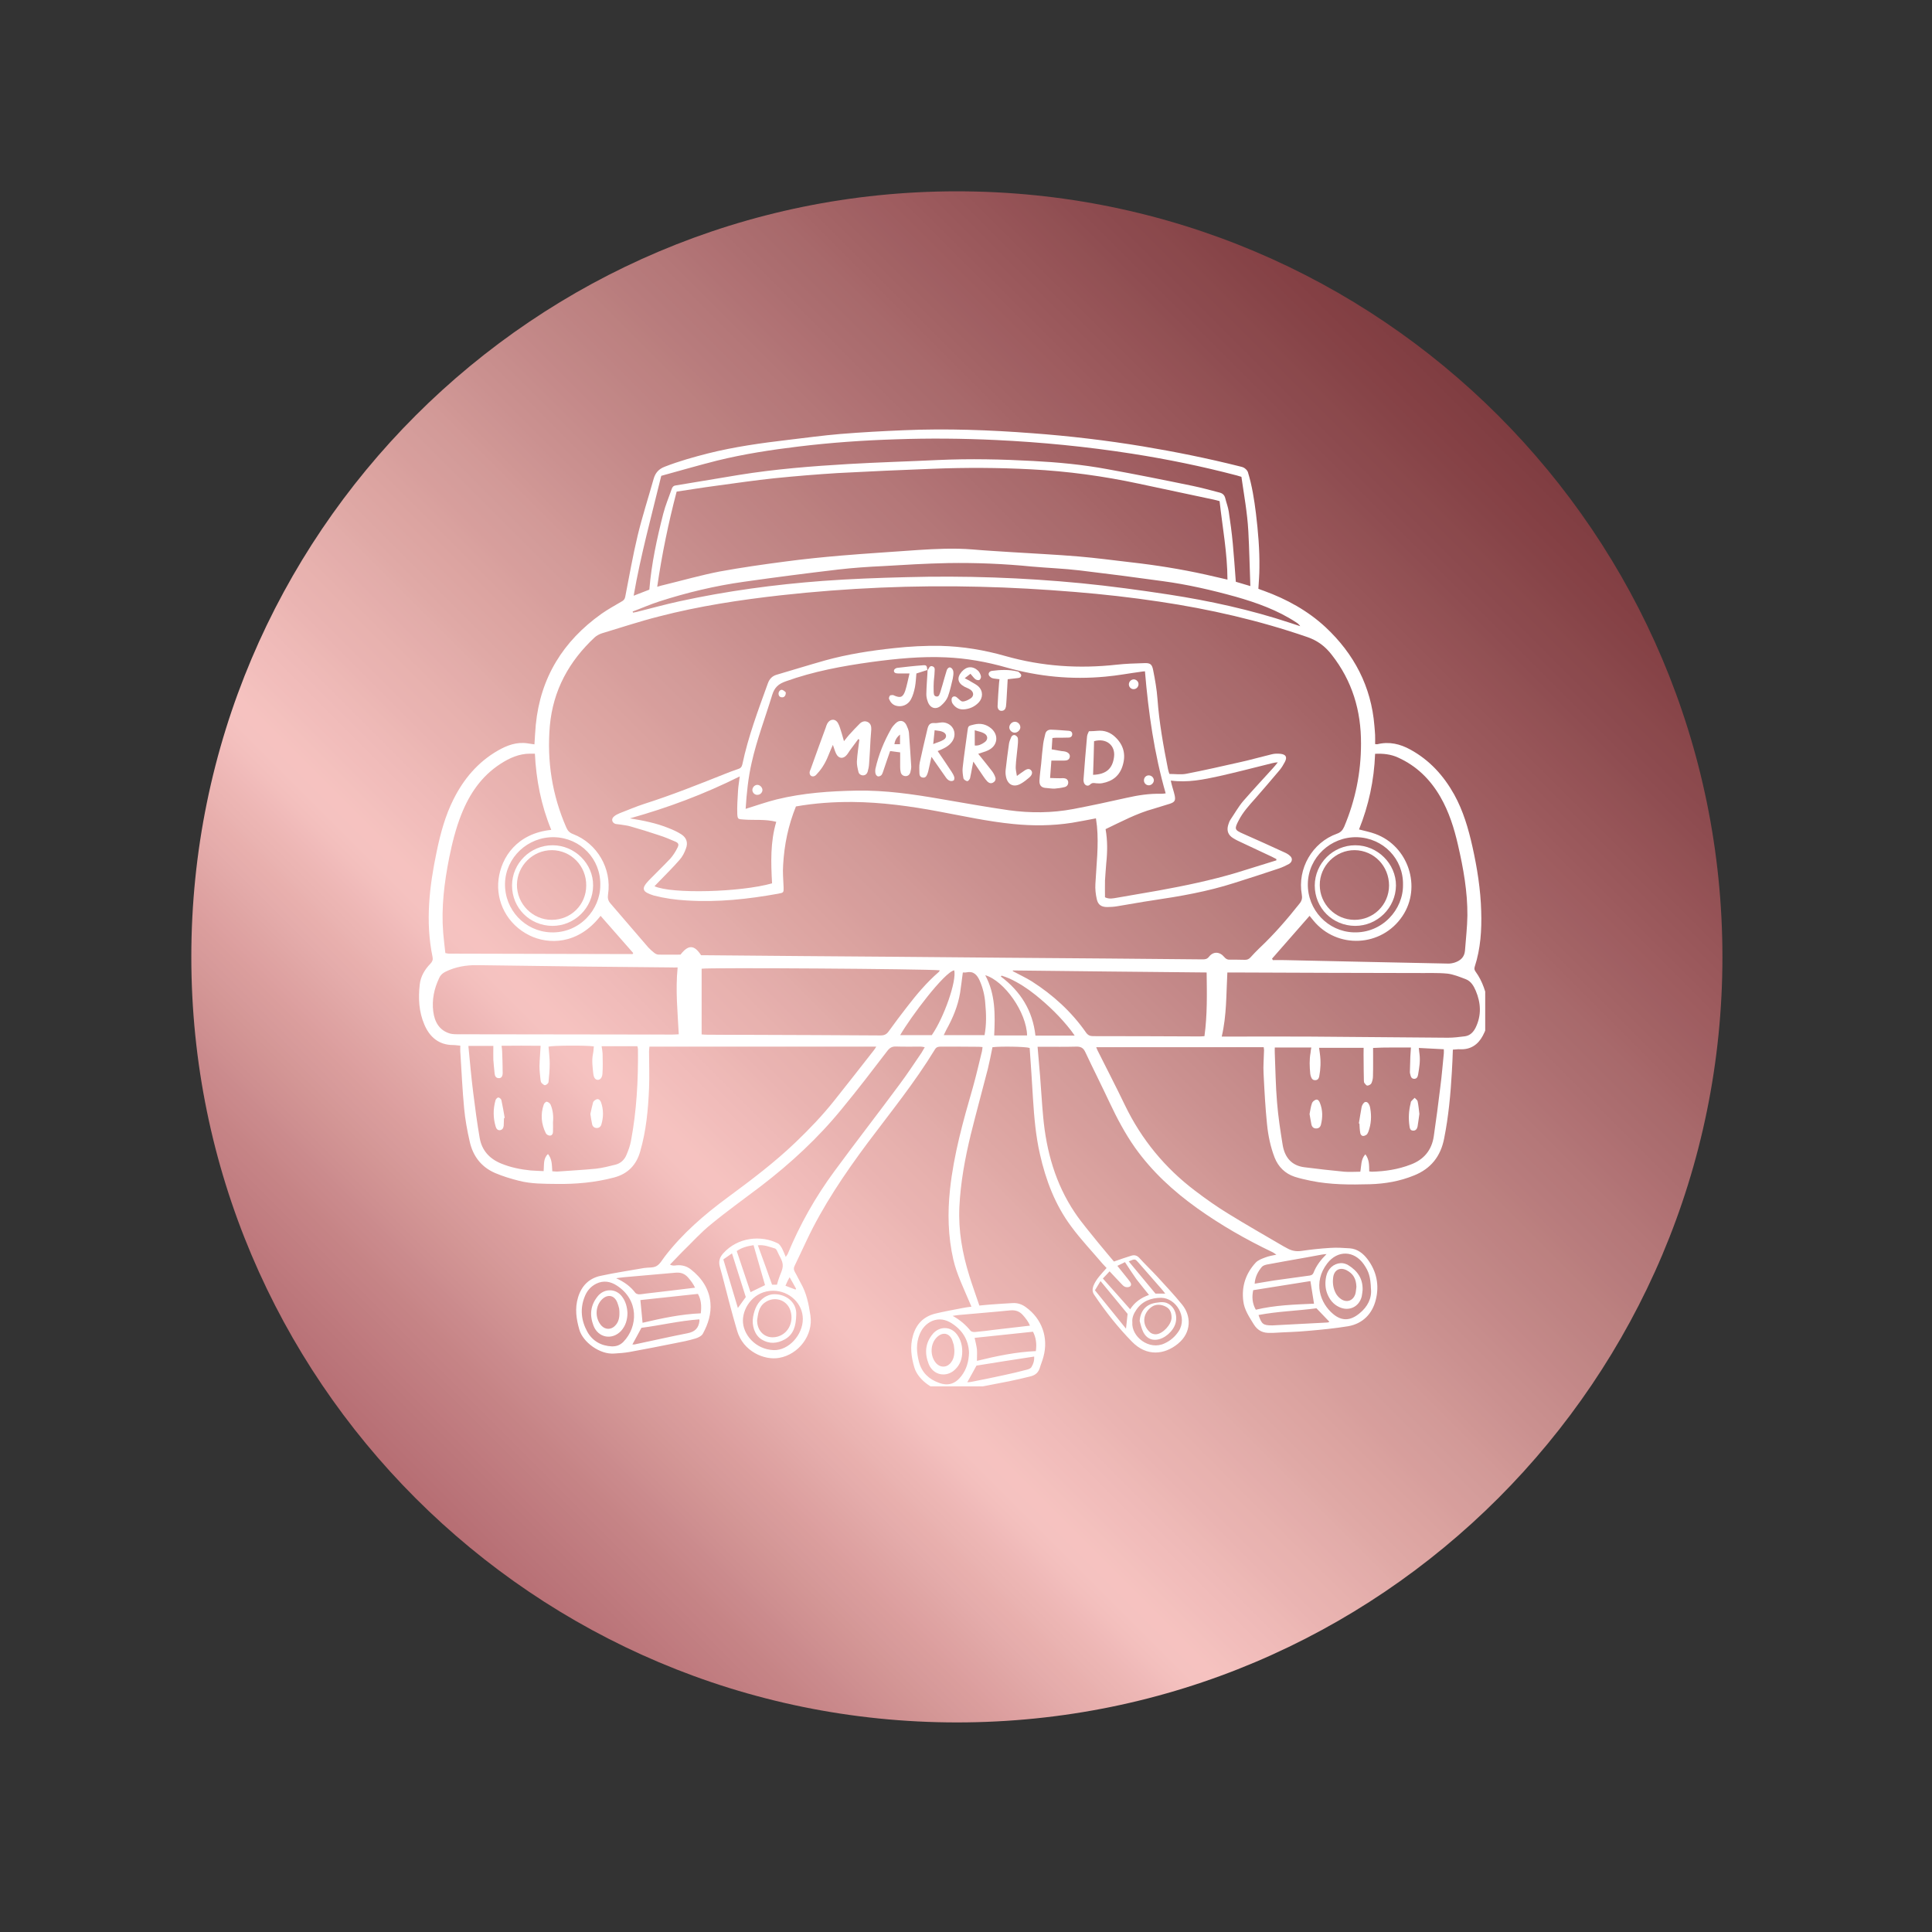 <svg xmlns="http://www.w3.org/2000/svg" xmlns:xlink="http://www.w3.org/1999/xlink" width="70" zoomAndPan="magnify" viewBox="0 0 52.5 52.5" height="70" preserveAspectRatio="xMidYMid meet" version="1.0"><rect x="0" y="0" width="52.5" height="52.5" fill="#333333" stroke="none"/><defs><clipPath id="7817c2529f"><path d="M 5.199 5.199 L 46.805 5.199 L 46.805 46.805 L 5.199 46.805 Z M 5.199 5.199 " clip-rule="nonzero"/></clipPath><clipPath id="01f2833431"><path d="M 46.805 26.004 C 46.805 37.492 37.492 46.805 26.004 46.805 C 14.516 46.805 5.199 37.492 5.199 26.004 C 5.199 14.512 14.516 5.199 26.004 5.199 C 37.492 5.199 46.805 14.512 46.805 26.004 Z M 46.805 26.004 " clip-rule="nonzero"/></clipPath><clipPath id="f8205c51da"><path d="M 46.805 26.004 C 46.805 37.492 37.492 46.805 26.004 46.805 C 14.516 46.805 5.199 37.492 5.199 26.004 C 5.199 14.512 14.516 5.199 26.004 5.199 C 37.492 5.199 46.805 14.512 46.805 26.004 " clip-rule="nonzero"/></clipPath><clipPath id="6153c57e91"><path d="M -15.602 26.004 L 26.004 67.605 L 67.605 26.004 L 26.004 -15.602 Z M -15.602 26.004 " clip-rule="nonzero"/></clipPath><linearGradient x1="-0.207" gradientTransform="matrix(29.418, -29.418, 29.418, 29.418, 11.293, 40.711)" y1="0" x2="1.207" gradientUnits="userSpaceOnUse" y2="0" id="93bdd84fb4"><stop stop-opacity="1" stop-color="rgb(70.599%, 42.699%, 44.699%)" offset="0"/><stop stop-opacity="1" stop-color="rgb(70.599%, 42.699%, 44.699%)" offset="0.125"/><stop stop-opacity="1" stop-color="rgb(70.599%, 42.699%, 44.699%)" offset="0.141"/><stop stop-opacity="1" stop-color="rgb(70.799%, 42.699%, 44.699%)" offset="0.145"/><stop stop-opacity="1" stop-color="rgb(70.999%, 42.699%, 44.699%)" offset="0.148"/><stop stop-opacity="1" stop-color="rgb(71.399%, 43.098%, 45.099%)" offset="0.152"/><stop stop-opacity="1" stop-color="rgb(71.799%, 43.5%, 45.5%)" offset="0.156"/><stop stop-opacity="1" stop-color="rgb(72.148%, 44.099%, 46.1%)" offset="0.16"/><stop stop-opacity="1" stop-color="rgb(72.499%, 44.701%, 46.7%)" offset="0.164"/><stop stop-opacity="1" stop-color="rgb(72.899%, 45.299%, 47.249%)" offset="0.168"/><stop stop-opacity="1" stop-color="rgb(73.299%, 45.898%, 47.798%)" offset="0.172"/><stop stop-opacity="1" stop-color="rgb(73.698%, 46.498%, 48.198%)" offset="0.176"/><stop stop-opacity="1" stop-color="rgb(74.1%, 47.099%, 48.599%)" offset="0.18"/><stop stop-opacity="1" stop-color="rgb(74.699%, 47.649%, 49.199%)" offset="0.184"/><stop stop-opacity="1" stop-color="rgb(75.299%, 48.199%, 49.8%)" offset="0.188"/><stop stop-opacity="1" stop-color="rgb(75.499%, 48.799%, 50.2%)" offset="0.191"/><stop stop-opacity="1" stop-color="rgb(75.7%, 49.4%, 50.6%)" offset="0.195"/><stop stop-opacity="1" stop-color="rgb(76.3%, 50%, 51.199%)" offset="0.199"/><stop stop-opacity="1" stop-color="rgb(76.9%, 50.601%, 51.801%)" offset="0.203"/><stop stop-opacity="1" stop-color="rgb(77.249%, 51.199%, 52.15%)" offset="0.207"/><stop stop-opacity="1" stop-color="rgb(77.599%, 51.799%, 52.499%)" offset="0.211"/><stop stop-opacity="1" stop-color="rgb(78.198%, 52.55%, 53.299%)" offset="0.215"/><stop stop-opacity="1" stop-color="rgb(78.799%, 53.3%, 54.1%)" offset="0.219"/><stop stop-opacity="1" stop-color="rgb(79.199%, 53.9%, 54.7%)" offset="0.223"/><stop stop-opacity="1" stop-color="rgb(79.601%, 54.5%, 55.299%)" offset="0.227"/><stop stop-opacity="1" stop-color="rgb(80.199%, 55.299%, 55.899%)" offset="0.23"/><stop stop-opacity="1" stop-color="rgb(80.798%, 56.099%, 56.499%)" offset="0.234"/><stop stop-opacity="1" stop-color="rgb(81.398%, 56.848%, 57.048%)" offset="0.238"/><stop stop-opacity="1" stop-color="rgb(81.999%, 57.599%, 57.599%)" offset="0.242"/><stop stop-opacity="1" stop-color="rgb(82.549%, 58.398%, 58.199%)" offset="0.246"/><stop stop-opacity="1" stop-color="rgb(83.099%, 59.2%, 58.8%)" offset="0.25"/><stop stop-opacity="1" stop-color="rgb(83.699%, 59.799%, 59.599%)" offset="0.254"/><stop stop-opacity="1" stop-color="rgb(84.3%, 60.4%, 60.4%)" offset="0.258"/><stop stop-opacity="1" stop-color="rgb(84.9%, 61%, 60.8%)" offset="0.262"/><stop stop-opacity="1" stop-color="rgb(85.5%, 61.601%, 61.201%)" offset="0.266"/><stop stop-opacity="1" stop-color="rgb(86.099%, 62.151%, 61.951%)" offset="0.27"/><stop stop-opacity="1" stop-color="rgb(86.699%, 62.7%, 62.7%)" offset="0.273"/><stop stop-opacity="1" stop-color="rgb(87.099%, 63.499%, 63.3%)" offset="0.277"/><stop stop-opacity="1" stop-color="rgb(87.5%, 64.301%, 63.899%)" offset="0.281"/><stop stop-opacity="1" stop-color="rgb(88.049%, 65.1%, 64.699%)" offset="0.285"/><stop stop-opacity="1" stop-color="rgb(88.6%, 65.901%, 65.5%)" offset="0.289"/><stop stop-opacity="1" stop-color="rgb(89.2%, 66.699%, 66.299%)" offset="0.293"/><stop stop-opacity="1" stop-color="rgb(89.799%, 67.499%, 67.099%)" offset="0.297"/><stop stop-opacity="1" stop-color="rgb(90.399%, 68.048%, 67.448%)" offset="0.301"/><stop stop-opacity="1" stop-color="rgb(90.999%, 68.599%, 67.799%)" offset="0.305"/><stop stop-opacity="1" stop-color="rgb(91.399%, 69.398%, 68.599%)" offset="0.309"/><stop stop-opacity="1" stop-color="rgb(91.8%, 70.2%, 69.4%)" offset="0.312"/><stop stop-opacity="1" stop-color="rgb(92.349%, 70.799%, 70%)" offset="0.316"/><stop stop-opacity="1" stop-color="rgb(92.9%, 71.4%, 70.601%)" offset="0.32"/><stop stop-opacity="1" stop-color="rgb(93.5%, 72.15%, 71.55%)" offset="0.324"/><stop stop-opacity="1" stop-color="rgb(94.101%, 72.9%, 72.501%)" offset="0.328"/><stop stop-opacity="1" stop-color="rgb(94.699%, 73.9%, 73.3%)" offset="0.332"/><stop stop-opacity="1" stop-color="rgb(95.299%, 74.899%, 74.1%)" offset="0.336"/><stop stop-opacity="1" stop-color="rgb(95.699%, 75.499%, 74.699%)" offset="0.34"/><stop stop-opacity="1" stop-color="rgb(96.1%, 76.099%, 75.299%)" offset="0.344"/><stop stop-opacity="1" stop-color="rgb(96.298%, 76.099%, 75.299%)" offset="0.348"/><stop stop-opacity="1" stop-color="rgb(96.498%, 76.099%, 75.299%)" offset="0.352"/><stop stop-opacity="1" stop-color="rgb(96.098%, 75.899%, 74.899%)" offset="0.355"/><stop stop-opacity="1" stop-color="rgb(95.699%, 75.699%, 74.5%)" offset="0.359"/><stop stop-opacity="1" stop-color="rgb(95.299%, 75.099%, 74.098%)" offset="0.363"/><stop stop-opacity="1" stop-color="rgb(94.899%, 74.5%, 73.698%)" offset="0.367"/><stop stop-opacity="1" stop-color="rgb(94.699%, 74.098%, 73.299%)" offset="0.371"/><stop stop-opacity="1" stop-color="rgb(94.499%, 73.698%, 72.899%)" offset="0.375"/><stop stop-opacity="1" stop-color="rgb(94.098%, 73.299%, 72.548%)" offset="0.379"/><stop stop-opacity="1" stop-color="rgb(93.698%, 72.899%, 72.198%)" offset="0.383"/><stop stop-opacity="1" stop-color="rgb(93.298%, 72.548%, 71.597%)" offset="0.387"/><stop stop-opacity="1" stop-color="rgb(92.899%, 72.198%, 70.998%)" offset="0.391"/><stop stop-opacity="1" stop-color="rgb(92.549%, 71.599%, 70.598%)" offset="0.395"/><stop stop-opacity="1" stop-color="rgb(92.2%, 70.999%, 70.2%)" offset="0.398"/><stop stop-opacity="1" stop-color="rgb(91.798%, 70.598%, 69.798%)" offset="0.402"/><stop stop-opacity="1" stop-color="rgb(91.399%, 70.198%, 69.398%)" offset="0.406"/><stop stop-opacity="1" stop-color="rgb(91.199%, 69.998%, 68.999%)" offset="0.41"/><stop stop-opacity="1" stop-color="rgb(90.999%, 69.798%, 68.599%)" offset="0.414"/><stop stop-opacity="1" stop-color="rgb(90.599%, 69.398%, 68.199%)" offset="0.418"/><stop stop-opacity="1" stop-color="rgb(90.199%, 68.999%, 67.799%)" offset="0.422"/><stop stop-opacity="1" stop-color="rgb(89.799%, 68.399%, 67.448%)" offset="0.426"/><stop stop-opacity="1" stop-color="rgb(89.4%, 67.799%, 67.099%)" offset="0.43"/><stop stop-opacity="1" stop-color="rgb(88.998%, 67.648%, 66.699%)" offset="0.434"/><stop stop-opacity="1" stop-color="rgb(88.599%, 67.499%, 66.299%)" offset="0.438"/><stop stop-opacity="1" stop-color="rgb(88.199%, 66.898%, 65.698%)" offset="0.441"/><stop stop-opacity="1" stop-color="rgb(87.799%, 66.298%, 65.099%)" offset="0.445"/><stop stop-opacity="1" stop-color="rgb(87.448%, 65.898%, 64.697%)" offset="0.449"/><stop stop-opacity="1" stop-color="rgb(87.099%, 65.498%, 64.297%)" offset="0.453"/><stop stop-opacity="1" stop-color="rgb(86.899%, 65.099%, 63.898%)" offset="0.457"/><stop stop-opacity="1" stop-color="rgb(86.699%, 64.699%, 63.499%)" offset="0.461"/><stop stop-opacity="1" stop-color="rgb(86.299%, 64.299%, 63.098%)" offset="0.465"/><stop stop-opacity="1" stop-color="rgb(85.899%, 63.899%, 62.698%)" offset="0.469"/><stop stop-opacity="1" stop-color="rgb(85.498%, 63.498%, 62.347%)" offset="0.473"/><stop stop-opacity="1" stop-color="rgb(85.098%, 63.098%, 61.998%)" offset="0.477"/><stop stop-opacity="1" stop-color="rgb(84.698%, 62.549%, 61.598%)" offset="0.48"/><stop stop-opacity="1" stop-color="rgb(84.299%, 62%, 61.198%)" offset="0.484"/><stop stop-opacity="1" stop-color="rgb(83.899%, 61.798%, 60.999%)" offset="0.488"/><stop stop-opacity="1" stop-color="rgb(83.499%, 61.598%, 60.799%)" offset="0.492"/><stop stop-opacity="1" stop-color="rgb(83.098%, 61.198%, 60.399%)" offset="0.496"/><stop stop-opacity="1" stop-color="rgb(82.698%, 60.799%, 59.999%)" offset="0.5"/><stop stop-opacity="1" stop-color="rgb(82.547%, 60.397%, 59.598%)" offset="0.504"/><stop stop-opacity="1" stop-color="rgb(82.397%, 59.998%, 59.198%)" offset="0.508"/><stop stop-opacity="1" stop-color="rgb(81.798%, 59.398%, 58.598%)" offset="0.512"/><stop stop-opacity="1" stop-color="rgb(81.198%, 58.798%, 57.999%)" offset="0.516"/><stop stop-opacity="1" stop-color="rgb(80.798%, 58.398%, 57.799%)" offset="0.52"/><stop stop-opacity="1" stop-color="rgb(80.399%, 57.999%, 57.599%)" offset="0.523"/><stop stop-opacity="1" stop-color="rgb(79.999%, 57.448%, 57.048%)" offset="0.527"/><stop stop-opacity="1" stop-color="rgb(79.599%, 56.898%, 56.499%)" offset="0.531"/><stop stop-opacity="1" stop-color="rgb(79.198%, 56.499%, 56.097%)" offset="0.535"/><stop stop-opacity="1" stop-color="rgb(78.798%, 56.099%, 55.698%)" offset="0.539"/><stop stop-opacity="1" stop-color="rgb(78.398%, 55.699%, 55.298%)" offset="0.543"/><stop stop-opacity="1" stop-color="rgb(77.998%, 55.299%, 54.9%)" offset="0.547"/><stop stop-opacity="1" stop-color="rgb(77.649%, 54.698%, 54.498%)" offset="0.551"/><stop stop-opacity="1" stop-color="rgb(77.299%, 54.099%, 54.099%)" offset="0.555"/><stop stop-opacity="1" stop-color="rgb(76.898%, 53.699%, 53.699%)" offset="0.559"/><stop stop-opacity="1" stop-color="rgb(76.498%, 53.299%, 53.299%)" offset="0.562"/><stop stop-opacity="1" stop-color="rgb(76.099%, 53.098%, 52.898%)" offset="0.566"/><stop stop-opacity="1" stop-color="rgb(75.699%, 52.898%, 52.498%)" offset="0.57"/><stop stop-opacity="1" stop-color="rgb(75.299%, 52.347%, 52.147%)" offset="0.574"/><stop stop-opacity="1" stop-color="rgb(74.899%, 51.797%, 51.797%)" offset="0.578"/><stop stop-opacity="1" stop-color="rgb(74.699%, 51.398%, 51.398%)" offset="0.582"/><stop stop-opacity="1" stop-color="rgb(74.5%, 50.999%, 50.999%)" offset="0.586"/><stop stop-opacity="1" stop-color="rgb(74.098%, 50.798%, 50.598%)" offset="0.59"/><stop stop-opacity="1" stop-color="rgb(73.698%, 50.598%, 50.198%)" offset="0.594"/><stop stop-opacity="1" stop-color="rgb(73.299%, 49.998%, 49.799%)" offset="0.598"/><stop stop-opacity="1" stop-color="rgb(72.899%, 49.399%, 49.399%)" offset="0.602"/><stop stop-opacity="1" stop-color="rgb(72.548%, 48.999%, 49.199%)" offset="0.605"/><stop stop-opacity="1" stop-color="rgb(72.198%, 48.599%, 48.999%)" offset="0.609"/><stop stop-opacity="1" stop-color="rgb(71.799%, 48.198%, 48.599%)" offset="0.613"/><stop stop-opacity="1" stop-color="rgb(71.399%, 47.798%, 48.199%)" offset="0.617"/><stop stop-opacity="1" stop-color="rgb(71.199%, 47.447%, 47.849%)" offset="0.621"/><stop stop-opacity="1" stop-color="rgb(70.999%, 47.098%, 47.499%)" offset="0.625"/><stop stop-opacity="1" stop-color="rgb(70.598%, 46.698%, 47.098%)" offset="0.629"/><stop stop-opacity="1" stop-color="rgb(70.198%, 46.298%, 46.698%)" offset="0.633"/><stop stop-opacity="1" stop-color="rgb(69.798%, 45.697%, 46.298%)" offset="0.637"/><stop stop-opacity="1" stop-color="rgb(69.398%, 45.097%, 45.898%)" offset="0.641"/><stop stop-opacity="1" stop-color="rgb(69.199%, 44.698%, 45.499%)" offset="0.645"/><stop stop-opacity="1" stop-color="rgb(68.999%, 44.299%, 45.099%)" offset="0.648"/><stop stop-opacity="1" stop-color="rgb(68.399%, 43.898%, 44.698%)" offset="0.652"/><stop stop-opacity="1" stop-color="rgb(67.799%, 43.498%, 44.298%)" offset="0.656"/><stop stop-opacity="1" stop-color="rgb(67.448%, 43.098%, 43.898%)" offset="0.66"/><stop stop-opacity="1" stop-color="rgb(67.097%, 42.699%, 43.498%)" offset="0.664"/><stop stop-opacity="1" stop-color="rgb(66.698%, 42.348%, 43.098%)" offset="0.668"/><stop stop-opacity="1" stop-color="rgb(66.299%, 41.998%, 42.699%)" offset="0.672"/><stop stop-opacity="1" stop-color="rgb(66.098%, 41.599%, 42.348%)" offset="0.676"/><stop stop-opacity="1" stop-color="rgb(65.898%, 41.199%, 41.998%)" offset="0.68"/><stop stop-opacity="1" stop-color="rgb(65.498%, 40.598%, 41.399%)" offset="0.684"/><stop stop-opacity="1" stop-color="rgb(65.099%, 39.998%, 40.799%)" offset="0.688"/><stop stop-opacity="1" stop-color="rgb(64.697%, 39.598%, 40.398%)" offset="0.691"/><stop stop-opacity="1" stop-color="rgb(64.297%, 39.198%, 39.998%)" offset="0.695"/><stop stop-opacity="1" stop-color="rgb(63.898%, 38.797%, 39.598%)" offset="0.699"/><stop stop-opacity="1" stop-color="rgb(63.498%, 38.397%, 39.2%)" offset="0.703"/><stop stop-opacity="1" stop-color="rgb(63.098%, 37.848%, 38.998%)" offset="0.707"/><stop stop-opacity="1" stop-color="rgb(62.698%, 37.299%, 38.799%)" offset="0.711"/><stop stop-opacity="1" stop-color="rgb(62.547%, 36.899%, 38.199%)" offset="0.715"/><stop stop-opacity="1" stop-color="rgb(62.398%, 36.499%, 37.599%)" offset="0.719"/><stop stop-opacity="1" stop-color="rgb(61.998%, 36.098%, 37.248%)" offset="0.723"/><stop stop-opacity="1" stop-color="rgb(61.598%, 35.698%, 36.899%)" offset="0.727"/><stop stop-opacity="1" stop-color="rgb(61.198%, 35.298%, 36.499%)" offset="0.73"/><stop stop-opacity="1" stop-color="rgb(60.799%, 34.898%, 36.099%)" offset="0.734"/><stop stop-opacity="1" stop-color="rgb(60.399%, 34.499%, 35.698%)" offset="0.738"/><stop stop-opacity="1" stop-color="rgb(59.999%, 34.099%, 35.298%)" offset="0.742"/><stop stop-opacity="1" stop-color="rgb(59.598%, 33.698%, 34.898%)" offset="0.746"/><stop stop-opacity="1" stop-color="rgb(59.198%, 33.298%, 34.499%)" offset="0.75"/><stop stop-opacity="1" stop-color="rgb(58.798%, 32.748%, 34.097%)" offset="0.754"/><stop stop-opacity="1" stop-color="rgb(58.398%, 32.199%, 33.698%)" offset="0.758"/><stop stop-opacity="1" stop-color="rgb(57.848%, 31.998%, 33.298%)" offset="0.762"/><stop stop-opacity="1" stop-color="rgb(57.298%, 31.796%, 32.898%)" offset="0.766"/><stop stop-opacity="1" stop-color="rgb(56.898%, 31.197%, 32.549%)" offset="0.77"/><stop stop-opacity="1" stop-color="rgb(56.499%, 30.598%, 32.199%)" offset="0.773"/><stop stop-opacity="1" stop-color="rgb(56.097%, 30.199%, 31.798%)" offset="0.777"/><stop stop-opacity="1" stop-color="rgb(55.698%, 29.799%, 31.398%)" offset="0.781"/><stop stop-opacity="1" stop-color="rgb(55.298%, 29.398%, 30.998%)" offset="0.785"/><stop stop-opacity="1" stop-color="rgb(54.9%, 28.998%, 30.598%)" offset="0.789"/><stop stop-opacity="1" stop-color="rgb(54.698%, 28.798%, 30.199%)" offset="0.793"/><stop stop-opacity="1" stop-color="rgb(54.498%, 28.598%, 29.799%)" offset="0.797"/><stop stop-opacity="1" stop-color="rgb(54.099%, 28.047%, 29.398%)" offset="0.801"/><stop stop-opacity="1" stop-color="rgb(53.699%, 27.498%, 28.998%)" offset="0.805"/><stop stop-opacity="1" stop-color="rgb(53.297%, 27.098%, 28.598%)" offset="0.809"/><stop stop-opacity="1" stop-color="rgb(52.898%, 26.698%, 28.198%)" offset="0.812"/><stop stop-opacity="1" stop-color="rgb(52.698%, 26.297%, 27.847%)" offset="0.816"/><stop stop-opacity="1" stop-color="rgb(52.498%, 25.897%, 27.498%)" offset="0.82"/><stop stop-opacity="1" stop-color="rgb(52.147%, 25.497%, 27.098%)" offset="0.824"/><stop stop-opacity="1" stop-color="rgb(51.797%, 25.099%, 26.698%)" offset="0.828"/><stop stop-opacity="1" stop-color="rgb(51.398%, 24.898%, 26.498%)" offset="0.832"/><stop stop-opacity="1" stop-color="rgb(50.998%, 24.698%, 26.299%)" offset="0.836"/><stop stop-opacity="1" stop-color="rgb(50.598%, 24.298%, 25.897%)" offset="0.84"/><stop stop-opacity="1" stop-color="rgb(50.198%, 23.898%, 25.497%)" offset="0.844"/><stop stop-opacity="1" stop-color="rgb(49.799%, 23.499%, 25.098%)" offset="0.848"/><stop stop-opacity="1" stop-color="rgb(49.399%, 23.099%, 24.698%)" offset="0.852"/><stop stop-opacity="1" stop-color="rgb(49.399%, 22.899%, 24.498%)" offset="0.855"/><stop stop-opacity="1" stop-color="rgb(49.399%, 22.699%, 24.3%)" offset="0.859"/><stop stop-opacity="1" stop-color="rgb(49.399%, 22.699%, 24.3%)" offset="0.875"/><stop stop-opacity="1" stop-color="rgb(49.399%, 22.699%, 24.3%)" offset="1"/></linearGradient><clipPath id="035e4785d0"><path d="M 11.387 11.668 L 40.359 11.668 L 40.359 37.672 L 11.387 37.672 Z M 11.387 11.668 " clip-rule="nonzero"/></clipPath><clipPath id="d324d3fd2e"><path d="M 25 36 L 27 36 L 27 37.672 L 25 37.672 Z M 25 36 " clip-rule="nonzero"/></clipPath></defs><g clip-path="url(#7817c2529f)"><g clip-path="url(#01f2833431)"><g clip-path="url(#f8205c51da)"><g clip-path="url(#6153c57e91)"><path fill="url(#93bdd84fb4)" d="M -15.602 26.004 L 26.004 67.605 L 67.605 26.004 L 26.004 -15.602 Z M -15.602 26.004 " fill-rule="nonzero"/></g></g></g></g><g clip-path="url(#035e4785d0)"><path fill="#ffffff" d="M 40.098 27.926 C 40.035 28.051 39.945 28.141 39.809 28.16 C 39.652 28.18 39.5 28.199 39.344 28.199 C 38.082 28.191 36.816 28.176 35.551 28.168 C 34.832 28.164 34.109 28.168 33.391 28.168 C 33.332 28.168 33.277 28.168 33.199 28.168 C 33.336 27.586 33.32 27.008 33.352 26.426 C 33.426 26.426 33.488 26.426 33.547 26.426 C 35.195 26.434 36.844 26.438 38.492 26.441 C 38.773 26.445 39.055 26.43 39.332 26.457 C 39.5 26.477 39.668 26.547 39.832 26.609 C 39.973 26.664 40.047 26.793 40.102 26.922 C 40.242 27.254 40.262 27.59 40.098 27.926 Z M 39.234 28.629 C 39.203 28.926 39.18 29.227 39.141 29.523 C 39.086 29.977 39.027 30.43 38.961 30.879 C 38.906 31.254 38.691 31.512 38.336 31.645 C 37.996 31.777 37.637 31.832 37.273 31.84 C 37.254 31.84 37.23 31.832 37.207 31.832 C 37.203 31.672 37.215 31.516 37.102 31.367 C 36.977 31.504 36.996 31.676 36.965 31.84 C 36.816 31.84 36.672 31.852 36.531 31.84 C 36.168 31.805 35.809 31.766 35.449 31.719 C 35.094 31.676 34.91 31.445 34.855 31.113 C 34.793 30.73 34.734 30.348 34.703 29.961 C 34.664 29.516 34.66 29.07 34.641 28.625 C 34.637 28.574 34.641 28.523 34.641 28.465 C 34.973 28.465 35.293 28.465 35.633 28.465 C 35.621 28.527 35.617 28.566 35.613 28.605 C 35.578 28.797 35.586 28.988 35.605 29.18 C 35.609 29.211 35.617 29.242 35.629 29.27 C 35.648 29.324 35.684 29.355 35.742 29.352 C 35.805 29.352 35.836 29.309 35.848 29.254 C 35.887 29.051 35.895 28.844 35.867 28.637 C 35.859 28.586 35.855 28.535 35.844 28.473 C 36.258 28.473 36.66 28.473 37.055 28.473 C 37.055 28.602 37.051 28.723 37.055 28.84 C 37.055 29.016 37.059 29.188 37.062 29.363 C 37.066 29.387 37.062 29.41 37.074 29.426 C 37.098 29.457 37.129 29.5 37.156 29.5 C 37.195 29.5 37.25 29.469 37.266 29.438 C 37.293 29.379 37.309 29.309 37.309 29.242 C 37.316 28.992 37.312 28.746 37.312 28.477 C 37.637 28.457 37.98 28.469 38.34 28.465 C 38.336 28.559 38.328 28.641 38.324 28.719 C 38.32 28.859 38.316 29 38.312 29.137 C 38.312 29.16 38.32 29.18 38.324 29.199 C 38.336 29.258 38.355 29.312 38.426 29.316 C 38.5 29.316 38.523 29.266 38.535 29.203 C 38.566 29.02 38.598 28.836 38.574 28.648 C 38.566 28.598 38.562 28.547 38.555 28.477 C 38.789 28.488 39.008 28.5 39.234 28.512 C 39.234 28.559 39.238 28.594 39.234 28.629 Z M 32.855 25.996 C 32.805 26.062 32.75 26.07 32.684 26.07 C 31.832 26.062 30.98 26.055 30.133 26.047 C 28.223 26.035 26.316 26.016 24.406 26 C 22.645 25.988 20.883 25.973 19.121 25.957 C 19.098 25.957 19.078 25.957 19.051 25.957 C 18.863 25.668 18.703 25.668 18.492 25.941 C 18.293 25.941 18.094 25.945 17.891 25.941 C 17.852 25.938 17.812 25.918 17.781 25.895 C 17.723 25.848 17.668 25.801 17.617 25.746 C 17.273 25.348 16.93 24.945 16.586 24.547 C 16.523 24.473 16.508 24.402 16.523 24.305 C 16.629 23.605 16.23 22.918 15.57 22.664 C 15.477 22.629 15.43 22.578 15.391 22.492 C 15.004 21.609 14.859 20.684 14.941 19.727 C 15.027 18.762 15.461 17.969 16.164 17.316 C 16.215 17.27 16.285 17.234 16.352 17.211 C 16.871 17.055 17.387 16.883 17.914 16.75 C 19 16.469 20.105 16.301 21.219 16.176 C 23.02 15.977 24.828 15.898 26.637 15.945 C 27.496 15.965 28.355 16.016 29.215 16.086 C 29.977 16.148 30.742 16.234 31.5 16.348 C 32.867 16.551 34.215 16.859 35.527 17.312 C 35.809 17.41 36.012 17.566 36.188 17.793 C 36.746 18.504 36.988 19.312 36.984 20.211 C 36.984 20.992 36.832 21.742 36.527 22.465 C 36.484 22.562 36.43 22.621 36.328 22.656 C 35.66 22.895 35.25 23.605 35.375 24.309 C 35.391 24.398 35.379 24.473 35.316 24.551 C 34.977 24.98 34.617 25.395 34.215 25.773 C 34.133 25.852 34.055 25.934 33.977 26.02 C 33.934 26.066 33.891 26.082 33.828 26.082 C 33.691 26.078 33.559 26.078 33.422 26.078 C 33.355 26.082 33.312 26.059 33.266 26.004 C 33.141 25.855 32.969 25.852 32.855 25.996 Z M 32.73 28.156 C 32.684 28.16 32.641 28.164 32.594 28.164 C 31.629 28.16 30.668 28.156 29.703 28.156 C 29.617 28.156 29.562 28.129 29.512 28.059 C 29.117 27.492 28.617 27.039 28.039 26.668 C 27.875 26.566 27.695 26.484 27.523 26.391 C 27.523 26.387 27.523 26.379 27.523 26.371 C 29.273 26.391 31.023 26.41 32.789 26.426 C 32.797 27.004 32.809 27.578 32.73 28.156 Z M 28.137 28.141 C 28.062 27.465 27.734 26.938 27.195 26.535 C 27.203 26.527 27.211 26.52 27.219 26.512 C 27.289 26.535 27.359 26.559 27.43 26.59 C 27.684 26.707 27.918 26.859 28.137 27.035 C 28.492 27.32 28.82 27.637 29.102 28 C 29.133 28.039 29.16 28.082 29.203 28.141 C 28.832 28.141 28.492 28.141 28.137 28.141 Z M 27.016 28.137 C 27.043 27.57 27.051 27.016 26.773 26.5 C 27.297 26.656 27.895 27.512 27.91 28.137 C 27.609 28.137 27.32 28.137 27.016 28.137 Z M 26.754 28.129 C 26.391 28.129 26.031 28.129 25.645 28.129 C 25.672 28.07 25.695 28.023 25.719 27.977 C 25.895 27.66 26.031 27.332 26.09 26.977 C 26.117 26.801 26.137 26.621 26.164 26.426 C 26.188 26.426 26.23 26.43 26.266 26.422 C 26.457 26.383 26.551 26.492 26.621 26.645 C 26.707 26.84 26.758 27.047 26.773 27.258 C 26.801 27.547 26.809 27.836 26.754 28.129 Z M 25.32 28.129 C 25.031 28.129 24.746 28.129 24.461 28.129 C 24.75 27.629 25.66 26.418 25.93 26.367 C 26 26.652 25.656 27.645 25.32 28.129 Z M 24.148 28.027 C 24.09 28.109 24.027 28.137 23.926 28.137 C 22.77 28.129 21.617 28.125 20.461 28.121 C 20.047 28.121 19.629 28.121 19.215 28.117 C 19.164 28.117 19.113 28.113 19.066 28.109 C 19.066 27.5 19.066 26.91 19.066 26.324 C 19.207 26.289 25.16 26.328 25.535 26.367 C 25.527 26.387 25.523 26.406 25.508 26.414 C 25.184 26.695 24.91 27.02 24.652 27.355 C 24.48 27.578 24.309 27.801 24.148 28.027 Z M 18.277 28.113 C 16.355 28.109 14.43 28.109 12.508 28.105 C 12.414 28.105 12.316 28.109 12.23 28.086 C 11.934 28 11.809 27.766 11.773 27.484 C 11.734 27.168 11.797 26.863 11.934 26.578 C 11.969 26.496 12.027 26.445 12.105 26.406 C 12.375 26.273 12.664 26.223 12.965 26.227 C 13.953 26.238 14.945 26.254 15.934 26.266 C 16.703 26.273 17.469 26.281 18.234 26.289 C 18.293 26.293 18.348 26.289 18.414 26.289 C 18.352 26.914 18.414 27.5 18.445 28.105 C 18.387 28.109 18.332 28.113 18.277 28.113 Z M 17.145 31.008 C 17.121 31.137 17.074 31.266 17.02 31.391 C 16.965 31.52 16.863 31.613 16.727 31.648 C 16.551 31.691 16.375 31.738 16.195 31.758 C 15.844 31.793 15.492 31.809 15.141 31.836 C 15.102 31.836 15.062 31.832 15.008 31.828 C 14.996 31.656 15.004 31.5 14.891 31.359 C 14.754 31.488 14.789 31.656 14.773 31.824 C 14.648 31.816 14.531 31.816 14.414 31.805 C 14.141 31.777 13.871 31.723 13.617 31.617 C 13.301 31.488 13.094 31.262 13.035 30.922 C 12.965 30.516 12.91 30.105 12.859 29.691 C 12.809 29.293 12.773 28.891 12.734 28.488 C 12.73 28.469 12.73 28.449 12.73 28.422 C 12.965 28.422 13.191 28.422 13.406 28.422 C 13.406 28.555 13.402 28.68 13.406 28.801 C 13.414 28.926 13.43 29.051 13.441 29.172 C 13.449 29.238 13.473 29.297 13.555 29.297 C 13.617 29.301 13.66 29.254 13.66 29.156 C 13.66 28.957 13.652 28.762 13.645 28.566 C 13.645 28.523 13.637 28.484 13.629 28.418 C 13.988 28.414 14.336 28.414 14.691 28.418 C 14.68 28.613 14.664 28.793 14.66 28.973 C 14.66 29.098 14.676 29.223 14.688 29.344 C 14.691 29.375 14.699 29.41 14.719 29.43 C 14.746 29.457 14.789 29.496 14.816 29.488 C 14.852 29.48 14.902 29.438 14.906 29.402 C 14.922 29.238 14.938 29.07 14.938 28.906 C 14.938 28.754 14.918 28.598 14.906 28.441 C 15.012 28.41 15.898 28.402 16.137 28.434 C 16.129 28.5 16.129 28.574 16.113 28.641 C 16.078 28.816 16.102 28.992 16.121 29.168 C 16.133 29.285 16.176 29.34 16.242 29.344 C 16.309 29.344 16.363 29.289 16.371 29.176 C 16.383 29.004 16.379 28.828 16.375 28.652 C 16.375 28.582 16.359 28.512 16.348 28.43 C 16.676 28.43 16.992 28.43 17.32 28.43 C 17.328 28.457 17.336 28.488 17.336 28.516 C 17.344 29.352 17.301 30.184 17.145 31.008 Z M 15.062 22.75 C 15.777 22.77 16.328 23.344 16.312 24.051 C 16.316 24.711 15.754 25.367 14.965 25.336 C 14.266 25.309 13.707 24.723 13.723 24.004 C 13.742 23.297 14.344 22.734 15.062 22.75 Z M 12.207 23.305 C 12.289 22.902 12.387 22.508 12.539 22.125 C 12.762 21.566 13.086 21.09 13.598 20.758 C 13.844 20.598 14.105 20.48 14.406 20.48 C 14.445 20.48 14.48 20.48 14.535 20.48 C 14.57 21.191 14.703 21.879 14.98 22.551 C 14.055 22.645 13.621 23.289 13.547 23.898 C 13.473 24.496 13.777 25.117 14.387 25.418 C 14.891 25.668 15.703 25.684 16.32 24.887 C 16.617 25.227 16.91 25.562 17.207 25.898 C 17.199 25.91 17.199 25.914 17.195 25.918 C 17.195 25.922 17.188 25.926 17.184 25.926 C 15.52 25.922 13.855 25.918 12.191 25.914 C 12.168 25.914 12.145 25.906 12.102 25.898 C 12.082 25.715 12.059 25.531 12.043 25.344 C 11.988 24.656 12.074 23.977 12.207 23.305 Z M 17.914 16.344 C 18.664 16.102 19.434 15.918 20.215 15.809 C 21.066 15.688 21.918 15.578 22.773 15.477 C 23.18 15.43 23.586 15.402 23.996 15.383 C 24.586 15.348 25.176 15.312 25.766 15.301 C 26.523 15.289 27.281 15.32 28.035 15.395 C 28.469 15.434 28.906 15.449 29.336 15.5 C 30.094 15.59 30.848 15.688 31.602 15.793 C 32.27 15.883 32.93 16.035 33.578 16.215 C 34.152 16.379 34.711 16.578 35.219 16.91 C 35.262 16.938 35.301 16.965 35.332 17.016 C 35.242 16.988 35.148 16.957 35.059 16.926 C 33.984 16.57 32.879 16.328 31.762 16.156 C 30.969 16.035 30.172 15.926 29.375 15.848 C 27.793 15.695 26.207 15.641 24.621 15.684 C 23.867 15.703 23.117 15.73 22.367 15.785 C 21.055 15.883 19.75 16.059 18.461 16.34 C 18.07 16.426 17.688 16.531 17.301 16.629 C 17.266 16.637 17.234 16.641 17.203 16.648 C 17.199 16.637 17.195 16.629 17.191 16.617 C 17.434 16.527 17.672 16.422 17.914 16.344 Z M 33.355 15.75 C 33.156 15.703 32.969 15.66 32.777 15.617 C 32.094 15.465 31.402 15.355 30.707 15.277 C 30.238 15.223 29.773 15.16 29.305 15.121 C 28.699 15.07 28.094 15.043 27.488 15.004 C 27.129 14.98 26.773 14.961 26.418 14.93 C 25.93 14.891 25.445 14.914 24.957 14.945 C 24.254 14.996 23.551 15.039 22.848 15.098 C 22.348 15.141 21.848 15.191 21.348 15.258 C 20.75 15.336 20.148 15.422 19.551 15.531 C 19.051 15.629 18.555 15.77 18.059 15.891 C 18 15.902 17.941 15.922 17.859 15.945 C 17.988 15.059 18.164 14.207 18.387 13.359 C 18.754 13.305 19.109 13.246 19.469 13.199 C 19.992 13.129 20.516 13.051 21.043 12.996 C 21.613 12.938 22.188 12.891 22.762 12.855 C 23.625 12.809 24.492 12.77 25.355 12.738 C 26.246 12.703 27.137 12.707 28.027 12.754 C 29.016 12.805 29.988 12.938 30.953 13.145 C 31.633 13.289 32.309 13.434 32.988 13.578 C 33.035 13.59 33.078 13.602 33.141 13.617 C 33.219 14.328 33.352 15.023 33.355 15.75 Z M 17.969 12.93 C 18.469 12.793 18.977 12.645 19.488 12.516 C 20.219 12.336 20.961 12.223 21.707 12.133 C 22.582 12.027 23.461 11.965 24.344 11.938 C 25.25 11.906 26.156 11.914 27.062 11.957 C 28.301 12.016 29.535 12.137 30.758 12.328 C 31.715 12.477 32.664 12.672 33.602 12.918 C 33.641 12.93 33.68 12.941 33.734 12.957 C 33.805 13.449 33.895 13.938 33.922 14.434 C 33.949 14.922 33.957 15.41 33.977 15.926 C 33.82 15.879 33.688 15.84 33.582 15.809 C 33.555 15.449 33.531 15.105 33.5 14.77 C 33.473 14.48 33.434 14.191 33.391 13.906 C 33.371 13.777 33.324 13.656 33.293 13.531 C 33.27 13.445 33.215 13.402 33.133 13.383 C 32.891 13.32 32.652 13.254 32.406 13.203 C 31.633 13.043 30.855 12.887 30.074 12.746 C 29.418 12.625 28.75 12.562 28.082 12.527 C 27.223 12.48 26.363 12.461 25.5 12.5 C 24.688 12.539 23.875 12.562 23.062 12.609 C 22.062 12.668 21.066 12.746 20.078 12.906 C 19.504 13 18.934 13.098 18.363 13.191 C 18.297 13.199 18.27 13.238 18.254 13.285 C 18.176 13.512 18.082 13.73 18.023 13.961 C 17.852 14.633 17.703 15.312 17.645 16.023 C 17.504 16.078 17.367 16.129 17.219 16.188 C 17.41 15.086 17.703 14.023 17.969 12.93 Z M 35.539 24.008 C 35.555 23.301 36.156 22.734 36.875 22.75 C 37.586 22.77 38.141 23.34 38.125 24.047 C 38.133 24.711 37.566 25.363 36.781 25.336 C 36.082 25.312 35.523 24.723 35.539 24.008 Z M 37.367 20.484 C 37.59 20.473 37.797 20.496 37.992 20.586 C 38.492 20.812 38.863 21.176 39.137 21.648 C 39.375 22.059 39.516 22.508 39.621 22.969 C 39.766 23.598 39.879 24.23 39.875 24.875 C 39.871 25.195 39.832 25.516 39.809 25.836 C 39.793 26.012 39.684 26.105 39.531 26.156 C 39.469 26.176 39.398 26.188 39.332 26.184 C 37.859 26.156 36.391 26.121 34.918 26.09 C 34.809 26.086 34.699 26.09 34.59 26.09 C 34.582 26.078 34.574 26.066 34.566 26.051 C 34.902 25.668 35.238 25.281 35.586 24.887 C 35.621 24.93 35.656 24.973 35.691 25.016 C 36.336 25.797 37.543 25.738 38.109 24.895 C 38.641 24.105 38.27 22.988 37.371 22.66 C 37.234 22.609 37.09 22.582 36.93 22.539 C 37.191 21.891 37.34 21.207 37.367 20.484 Z M 35.484 34.172 C 35.625 34.148 35.766 34.121 35.91 34.094 C 35.953 34.086 36 34.082 36.047 34.078 C 35.891 34.234 35.77 34.391 35.695 34.582 C 35.664 34.66 35.602 34.66 35.543 34.668 C 35.242 34.711 34.938 34.75 34.637 34.793 C 34.461 34.82 34.281 34.852 34.094 34.883 C 34.105 34.699 34.184 34.551 34.293 34.422 C 34.328 34.387 34.395 34.367 34.445 34.359 C 34.793 34.293 35.137 34.234 35.484 34.172 Z M 37.059 34.355 C 37.199 34.555 37.242 34.703 37.254 35.023 C 37.281 35.277 37.164 35.512 36.941 35.691 C 36.703 35.887 36.469 35.91 36.227 35.707 C 35.879 35.418 35.668 34.852 36.066 34.332 C 36.348 33.965 36.797 33.98 37.059 34.355 Z M 36.07 35.938 C 35.574 35.965 35.078 35.988 34.582 36.016 C 34.574 36.016 34.57 36.016 34.566 36.016 C 34.324 36.016 34.285 35.984 34.199 35.734 C 34.727 35.633 35.258 35.621 35.773 35.551 C 35.891 35.676 36.004 35.793 36.125 35.918 C 36.105 35.926 36.09 35.938 36.07 35.938 Z M 34.125 35.59 C 34.027 35.418 34.016 35.238 34.055 35.059 C 34.582 34.977 35.098 34.895 35.609 34.812 C 35.641 35.012 35.672 35.211 35.707 35.426 C 35.184 35.449 34.652 35.465 34.125 35.59 Z M 30.457 34.871 C 30.492 34.91 30.531 34.953 30.574 34.969 C 30.613 34.984 30.672 34.98 30.703 34.961 C 30.746 34.934 30.742 34.879 30.711 34.836 C 30.672 34.781 30.629 34.73 30.586 34.676 C 30.516 34.59 30.445 34.5 30.363 34.398 C 30.441 34.363 30.504 34.328 30.57 34.297 C 30.676 34.457 30.773 34.609 30.879 34.758 C 30.988 34.902 31.105 35.039 31.223 35.188 C 31.004 35.266 30.832 35.387 30.711 35.578 C 30.461 35.293 30.219 35.023 29.969 34.742 C 30.027 34.68 30.086 34.621 30.152 34.547 C 30.262 34.664 30.359 34.77 30.457 34.871 Z M 30.945 34.32 C 31.145 34.551 31.348 34.781 31.547 35.008 C 31.582 35.047 31.613 35.086 31.664 35.152 C 31.555 35.152 31.484 35.152 31.398 35.152 C 31.16 34.867 30.918 34.574 30.672 34.277 C 30.844 34.203 30.844 34.203 30.945 34.32 Z M 32.031 36.172 C 31.934 36.32 31.809 36.43 31.648 36.504 C 31.227 36.707 30.738 36.32 30.77 35.93 C 30.758 35.805 30.809 35.691 30.883 35.586 C 31.043 35.352 31.285 35.266 31.555 35.266 C 31.957 35.273 32.277 35.789 32.031 36.172 Z M 30.598 36.105 C 30.305 35.742 30.031 35.406 29.754 35.062 C 29.805 34.98 29.852 34.902 29.906 34.812 C 30.156 35.117 30.398 35.41 30.641 35.703 C 30.629 35.82 30.613 35.945 30.598 36.105 Z M 27.441 35.609 C 27.59 35.594 27.703 35.629 27.801 35.742 C 27.875 35.828 27.945 35.914 27.988 36.023 C 27.664 36.059 27.352 36.098 27.039 36.133 C 26.859 36.156 26.68 36.18 26.5 36.195 C 26.457 36.199 26.398 36.191 26.375 36.164 C 26.238 35.996 26.082 35.863 25.887 35.758 C 25.941 35.75 25.996 35.738 26.051 35.734 C 26.516 35.691 26.977 35.656 27.441 35.609 Z M 28.07 36.188 C 28.152 36.344 28.176 36.52 28.148 36.715 C 27.609 36.738 27.086 36.848 26.547 36.98 C 26.547 36.867 26.555 36.766 26.547 36.668 C 26.535 36.566 26.508 36.465 26.484 36.355 C 27.008 36.301 27.527 36.246 28.07 36.188 Z M 28.031 37.145 C 28.012 37.184 27.953 37.207 27.906 37.219 C 27.699 37.273 27.492 37.324 27.285 37.367 C 26.988 37.434 26.688 37.492 26.391 37.551 C 26.355 37.559 26.32 37.559 26.285 37.562 C 26.367 37.41 26.449 37.27 26.535 37.109 C 27.039 37.027 27.562 36.945 28.102 36.863 C 28.109 36.98 28.078 37.066 28.031 37.145 Z M 26.125 37.391 C 25.961 37.605 25.762 37.672 25.508 37.574 C 25.242 37.477 25.051 37.301 24.973 37.012 C 24.906 36.758 24.887 36.504 24.992 36.254 C 25.059 36.094 25.164 35.973 25.324 35.898 C 25.516 35.816 25.699 35.855 25.859 35.957 C 26.152 36.145 26.32 36.41 26.332 36.762 C 26.324 36.996 26.266 37.207 26.125 37.391 Z M 21.633 35.02 C 21.629 35.027 21.625 35.035 21.617 35.043 C 21.527 35.008 21.438 34.977 21.344 34.938 C 21.363 34.891 21.383 34.852 21.402 34.809 C 21.418 34.781 21.43 34.758 21.457 34.707 C 21.523 34.82 21.578 34.922 21.633 35.02 Z M 21.816 35.84 C 21.816 36.277 21.43 36.699 21.027 36.688 C 20.531 36.672 20.18 36.258 20.188 35.875 C 20.195 35.504 20.504 35.074 21.012 35.074 C 21.453 35.078 21.816 35.422 21.816 35.84 Z M 19.656 34.223 C 19.73 34.172 19.809 34.117 19.891 34.059 C 20.016 34.457 20.137 34.84 20.266 35.246 C 20.203 35.332 20.129 35.434 20.051 35.543 C 19.918 35.098 19.789 34.668 19.656 34.223 Z M 20.477 33.836 C 20.582 34.195 20.684 34.555 20.789 34.922 C 20.66 34.984 20.527 35.047 20.395 35.113 C 20.27 34.742 20.145 34.371 20.02 33.996 C 20.156 33.902 20.301 33.863 20.477 33.836 Z M 21.059 33.926 C 21.074 33.93 21.09 33.949 21.102 33.965 C 21.113 33.98 21.121 34 21.129 34.02 C 21.18 34.137 21.266 34.254 21.27 34.375 C 21.277 34.496 21.203 34.617 21.164 34.742 C 21.148 34.793 21.129 34.848 21.113 34.91 C 21.062 34.91 21.016 34.91 20.98 34.91 C 20.852 34.551 20.727 34.199 20.594 33.84 C 20.77 33.82 20.91 33.883 21.059 33.926 Z M 18.336 34.586 C 18.48 34.57 18.594 34.598 18.695 34.711 C 18.77 34.797 18.836 34.883 18.887 34.992 C 18.426 35.047 17.984 35.102 17.543 35.152 C 17.48 35.16 17.422 35.172 17.359 35.172 C 17.328 35.168 17.285 35.156 17.266 35.133 C 17.137 34.961 16.969 34.836 16.742 34.734 C 16.836 34.723 16.898 34.711 16.957 34.707 C 17.418 34.664 17.875 34.629 18.336 34.586 Z M 18.965 35.16 C 19.055 35.316 19.066 35.492 19.043 35.688 C 18.504 35.711 17.977 35.824 17.461 35.945 C 17.441 35.734 17.422 35.535 17.402 35.328 C 17.906 35.273 18.434 35.219 18.965 35.16 Z M 19.008 35.887 C 18.988 36.086 18.887 36.191 18.68 36.23 C 18.199 36.324 17.719 36.434 17.238 36.535 C 17.227 36.535 17.211 36.535 17.184 36.535 C 17.266 36.383 17.348 36.238 17.43 36.082 C 17.945 36.016 18.461 35.891 19.004 35.852 C 19.004 35.875 19.008 35.883 19.008 35.887 Z M 16.938 36.465 C 16.852 36.551 16.75 36.59 16.625 36.586 C 16.336 36.574 16.102 36.441 15.961 36.191 C 15.793 35.887 15.754 35.555 15.895 35.219 C 15.957 35.07 16.055 34.957 16.203 34.883 C 16.402 34.785 16.594 34.824 16.762 34.934 C 17.363 35.32 17.344 36.047 16.938 36.465 Z M 40.438 27.273 C 40.379 26.965 40.289 26.668 40.102 26.41 C 40.07 26.367 40.055 26.328 40.074 26.27 C 40.234 25.777 40.266 25.273 40.25 24.762 C 40.234 24.172 40.141 23.586 40.012 23.008 C 39.902 22.516 39.762 22.035 39.516 21.59 C 39.23 21.078 38.848 20.656 38.328 20.371 C 38.047 20.215 37.75 20.145 37.43 20.223 C 37.418 20.227 37.402 20.223 37.367 20.219 C 37.367 20.137 37.371 20.055 37.367 19.973 C 37.363 19.891 37.355 19.809 37.348 19.723 C 37.262 18.656 36.797 17.77 36.02 17.043 C 35.535 16.594 34.965 16.281 34.344 16.055 C 34.293 16.039 34.238 16.016 34.195 16 C 34.207 15.797 34.223 15.613 34.223 15.426 C 34.23 14.934 34.188 14.445 34.129 13.953 C 34.082 13.574 34.023 13.195 33.91 12.828 C 33.895 12.785 33.855 12.746 33.816 12.719 C 33.777 12.691 33.727 12.684 33.684 12.672 C 32.812 12.453 31.938 12.277 31.051 12.129 C 30.059 11.965 29.062 11.848 28.059 11.773 C 26.895 11.684 25.727 11.641 24.562 11.691 C 23.984 11.715 23.41 11.746 22.836 11.793 C 22.363 11.832 21.891 11.898 21.418 11.953 C 20.688 12.039 19.957 12.141 19.242 12.32 C 18.844 12.422 18.453 12.531 18.07 12.68 C 17.902 12.742 17.809 12.848 17.762 13.012 C 17.617 13.527 17.453 14.035 17.328 14.551 C 17.195 15.105 17.098 15.668 16.988 16.227 C 16.973 16.293 16.938 16.32 16.887 16.348 C 16.703 16.457 16.516 16.559 16.344 16.68 C 15.301 17.422 14.684 18.414 14.559 19.699 C 14.543 19.871 14.535 20.047 14.523 20.227 C 14.453 20.219 14.391 20.207 14.332 20.199 C 14.039 20.156 13.777 20.254 13.531 20.395 C 12.988 20.707 12.602 21.164 12.324 21.719 C 12.098 22.168 11.969 22.648 11.867 23.137 C 11.668 24.086 11.555 25.039 11.754 26.004 C 11.77 26.078 11.75 26.129 11.699 26.184 C 11.543 26.344 11.43 26.531 11.406 26.754 C 11.363 27.125 11.383 27.496 11.531 27.84 C 11.672 28.176 11.922 28.398 12.316 28.398 C 12.379 28.398 12.438 28.41 12.508 28.414 C 12.508 28.492 12.504 28.566 12.512 28.637 C 12.543 29.133 12.566 29.629 12.613 30.125 C 12.641 30.422 12.695 30.719 12.762 31.012 C 12.848 31.41 13.074 31.711 13.453 31.875 C 13.664 31.965 13.883 32.031 14.102 32.086 C 14.434 32.172 14.781 32.168 15.121 32.172 C 15.648 32.18 16.168 32.133 16.676 32 C 17.059 31.902 17.293 31.66 17.398 31.285 C 17.559 30.727 17.613 30.156 17.637 29.578 C 17.652 29.242 17.637 28.906 17.637 28.57 C 17.637 28.523 17.645 28.48 17.648 28.441 C 19.703 28.441 21.746 28.441 23.812 28.441 C 23.777 28.496 23.758 28.527 23.734 28.555 C 23.379 29.008 23.027 29.461 22.668 29.91 C 22.348 30.312 21.992 30.684 21.621 31.039 C 21.047 31.59 20.414 32.066 19.773 32.539 C 19.137 33.008 18.543 33.52 18.059 34.152 C 17.992 34.242 17.93 34.355 17.836 34.406 C 17.742 34.457 17.613 34.438 17.5 34.457 C 17.105 34.527 16.703 34.586 16.309 34.672 C 16 34.742 15.801 34.945 15.707 35.258 C 15.617 35.559 15.66 35.84 15.742 36.129 C 15.84 36.473 16.301 36.812 16.691 36.781 C 16.832 36.773 16.973 36.762 17.109 36.738 C 17.52 36.664 17.934 36.582 18.344 36.5 C 18.531 36.465 18.719 36.426 18.902 36.371 C 18.977 36.348 19.07 36.301 19.102 36.238 C 19.242 35.98 19.332 35.699 19.305 35.402 C 19.27 35.02 19.066 34.723 18.77 34.492 C 18.66 34.406 18.531 34.371 18.391 34.383 C 18.332 34.391 18.27 34.402 18.207 34.363 C 18.32 34.246 18.426 34.133 18.535 34.023 C 18.797 33.77 19.039 33.496 19.32 33.27 C 19.762 32.906 20.227 32.574 20.68 32.23 C 21.488 31.609 22.234 30.922 22.879 30.129 C 23.305 29.613 23.711 29.082 24.117 28.551 C 24.184 28.465 24.25 28.434 24.352 28.438 C 24.574 28.445 24.797 28.441 25.02 28.441 C 25.051 28.441 25.086 28.449 25.129 28.457 C 25.094 28.516 25.07 28.562 25.043 28.605 C 24.848 28.891 24.656 29.184 24.449 29.461 C 23.863 30.254 23.258 31.031 22.676 31.824 C 22.16 32.523 21.734 33.277 21.402 34.082 C 21.391 34.102 21.375 34.117 21.352 34.156 C 21.312 34.062 21.285 33.988 21.25 33.922 C 21.219 33.871 21.184 33.809 21.133 33.785 C 20.68 33.559 20.047 33.617 19.652 34.059 C 19.555 34.168 19.52 34.281 19.562 34.426 C 19.652 34.742 19.727 35.059 19.812 35.375 C 19.883 35.641 19.953 35.902 20.031 36.164 C 20.195 36.723 20.77 36.973 21.176 36.898 C 21.703 36.805 22.102 36.281 22.023 35.75 C 21.977 35.445 21.918 35.137 21.758 34.863 C 21.703 34.766 21.66 34.668 21.605 34.574 C 21.566 34.508 21.562 34.453 21.598 34.387 C 21.707 34.164 21.809 33.938 21.918 33.711 C 22.363 32.766 22.949 31.902 23.57 31.066 C 24.199 30.227 24.859 29.414 25.406 28.516 C 25.445 28.453 25.492 28.441 25.562 28.441 C 25.902 28.441 26.246 28.441 26.586 28.445 C 26.625 28.445 26.66 28.449 26.699 28.453 C 26.695 28.496 26.691 28.531 26.684 28.566 C 26.602 28.898 26.527 29.23 26.434 29.559 C 26.172 30.465 25.918 31.371 25.816 32.316 C 25.746 32.961 25.762 33.598 25.906 34.23 C 26 34.629 26.18 34.992 26.336 35.363 C 26.355 35.406 26.375 35.453 26.398 35.508 C 26.309 35.52 26.234 35.527 26.164 35.543 C 25.91 35.594 25.652 35.637 25.402 35.699 C 25.094 35.781 24.898 35.98 24.809 36.293 C 24.723 36.59 24.762 36.875 24.848 37.164 C 24.945 37.496 25.398 37.836 25.785 37.809 C 25.93 37.801 26.078 37.789 26.219 37.766 C 26.625 37.691 27.031 37.609 27.438 37.531 C 27.633 37.492 27.824 37.445 28.016 37.398 C 28.133 37.367 28.215 37.297 28.254 37.176 C 28.285 37.07 28.328 36.973 28.355 36.867 C 28.496 36.348 28.312 35.836 27.879 35.523 C 27.77 35.441 27.648 35.402 27.516 35.41 C 27.332 35.422 27.152 35.43 26.973 35.445 C 26.852 35.453 26.734 35.465 26.613 35.477 C 26.523 35.207 26.426 34.945 26.344 34.68 C 26.152 34.066 26.039 33.441 26.07 32.797 C 26.102 32.129 26.223 31.477 26.379 30.832 C 26.527 30.234 26.691 29.641 26.844 29.043 C 26.891 28.848 26.93 28.652 26.969 28.457 C 27.172 28.43 27.859 28.438 27.98 28.477 C 28.012 28.93 28.043 29.391 28.07 29.852 C 28.102 30.355 28.145 30.863 28.258 31.359 C 28.418 32.07 28.672 32.742 29.109 33.328 C 29.371 33.684 29.676 34.004 29.961 34.34 C 29.996 34.379 30.035 34.422 30.07 34.457 C 29.926 34.621 29.785 34.758 29.711 34.945 C 29.68 35.035 29.68 35.109 29.738 35.191 C 30.043 35.645 30.379 36.07 30.762 36.461 C 31.164 36.871 31.645 36.812 32.008 36.516 C 32.387 36.207 32.371 35.754 32.121 35.449 C 31.906 35.184 31.672 34.938 31.441 34.684 C 31.281 34.512 31.113 34.352 30.957 34.18 C 30.895 34.113 30.824 34.098 30.746 34.121 C 30.59 34.168 30.438 34.223 30.27 34.281 C 30.137 34.121 29.992 33.953 29.852 33.781 C 29.633 33.504 29.398 33.238 29.203 32.945 C 28.68 32.164 28.434 31.285 28.348 30.359 C 28.312 29.984 28.293 29.605 28.262 29.23 C 28.242 28.977 28.219 28.723 28.195 28.445 C 28.258 28.445 28.309 28.445 28.359 28.445 C 28.656 28.445 28.953 28.449 29.246 28.441 C 29.371 28.438 29.438 28.477 29.488 28.582 C 29.707 29.047 29.938 29.504 30.156 29.969 C 30.355 30.391 30.574 30.805 30.844 31.188 C 31.305 31.836 31.883 32.367 32.527 32.828 C 33.172 33.289 33.855 33.68 34.566 34.02 C 34.602 34.035 34.629 34.059 34.684 34.094 C 34.566 34.121 34.473 34.133 34.387 34.168 C 34.293 34.203 34.184 34.242 34.121 34.312 C 33.852 34.605 33.734 34.957 33.785 35.355 C 33.812 35.594 33.949 35.789 34.07 35.988 C 34.18 36.164 34.328 36.23 34.527 36.219 C 34.555 36.219 34.578 36.219 34.605 36.219 C 34.922 36.199 35.238 36.195 35.551 36.164 C 35.914 36.133 36.273 36.098 36.633 36.039 C 37.035 35.969 37.293 35.699 37.387 35.316 C 37.484 34.926 37.41 34.543 37.156 34.211 C 37.039 34.059 36.887 33.938 36.68 33.922 C 36.504 33.91 36.328 33.898 36.156 33.91 C 35.891 33.926 35.629 33.953 35.367 33.992 C 35.227 34.012 35.102 33.992 34.98 33.922 C 34.945 33.902 34.906 33.883 34.871 33.863 C 34.371 33.57 33.863 33.281 33.371 32.977 C 33.062 32.789 32.766 32.578 32.477 32.359 C 31.656 31.738 31.02 30.965 30.57 30.035 C 30.332 29.539 30.074 29.043 29.828 28.551 C 29.812 28.52 29.801 28.488 29.789 28.457 C 31.312 28.457 32.824 28.457 34.34 28.457 C 34.344 28.504 34.352 28.531 34.348 28.562 C 34.344 28.766 34.324 28.969 34.336 29.168 C 34.359 29.629 34.383 30.09 34.43 30.551 C 34.461 30.855 34.523 31.164 34.637 31.457 C 34.738 31.711 34.922 31.891 35.18 31.977 C 35.324 32.023 35.469 32.055 35.617 32.086 C 36.148 32.195 36.688 32.195 37.227 32.18 C 37.641 32.168 38.043 32.098 38.426 31.941 C 38.883 31.758 39.148 31.422 39.242 30.941 C 39.363 30.34 39.418 29.734 39.453 29.121 C 39.465 28.926 39.473 28.73 39.48 28.523 C 39.551 28.52 39.613 28.508 39.672 28.512 C 39.961 28.527 40.164 28.387 40.293 28.145 C 40.438 27.875 40.496 27.578 40.438 27.273 " fill-opacity="1" fill-rule="nonzero"/></g><path fill="#ffffff" d="M 30.352 24.395 C 30.25 24.41 30.148 24.441 30.027 24.383 C 30.027 24.234 30.023 24.082 30.027 23.93 C 30.035 23.77 30.051 23.609 30.062 23.449 C 30.094 23.145 30.098 22.84 30.043 22.531 C 30.477 22.324 30.891 22.102 31.348 21.977 C 31.496 21.934 31.645 21.883 31.793 21.84 C 31.918 21.797 31.949 21.754 31.922 21.621 C 31.898 21.508 31.859 21.402 31.832 21.289 C 31.824 21.266 31.824 21.242 31.816 21.211 C 32.273 21.273 32.703 21.184 33.133 21.09 C 33.57 20.992 34.008 20.879 34.445 20.77 C 34.535 20.75 34.621 20.719 34.723 20.715 C 34.68 20.77 34.637 20.824 34.586 20.879 C 34.32 21.172 34.047 21.465 33.785 21.766 C 33.652 21.922 33.551 22.105 33.434 22.277 C 33.406 22.32 33.391 22.371 33.375 22.418 C 33.328 22.574 33.375 22.695 33.512 22.777 C 33.586 22.824 33.668 22.863 33.746 22.898 C 34.02 23.027 34.289 23.152 34.562 23.281 C 34.605 23.301 34.645 23.324 34.684 23.344 C 34.684 23.355 34.684 23.367 34.684 23.379 C 34.32 23.492 33.961 23.605 33.602 23.715 C 32.906 23.922 32.195 24.07 31.484 24.199 C 31.105 24.266 30.727 24.332 30.352 24.395 Z M 29.168 21.984 C 28.586 22.094 27.992 22.098 27.406 22.016 C 26.777 21.926 26.156 21.812 25.535 21.707 C 24.793 21.578 24.051 21.473 23.297 21.484 C 22.559 21.496 21.824 21.547 21.105 21.723 C 20.824 21.793 20.551 21.891 20.262 21.98 C 20.289 21.551 20.332 21.133 20.426 20.723 C 20.566 20.098 20.797 19.496 20.984 18.883 C 21.047 18.68 21.152 18.586 21.348 18.516 C 22.109 18.242 22.895 18.098 23.691 17.988 C 24.359 17.898 25.031 17.832 25.707 17.863 C 26.262 17.887 26.809 17.984 27.344 18.137 C 28.227 18.387 29.121 18.473 30.035 18.387 C 30.359 18.359 30.68 18.297 31.004 18.254 C 31.039 18.246 31.074 18.246 31.113 18.242 C 31.207 19.363 31.363 20.469 31.676 21.559 C 31.629 21.566 31.59 21.57 31.555 21.57 C 31.234 21.562 30.926 21.609 30.613 21.68 C 30.133 21.789 29.652 21.891 29.168 21.984 Z M 20.98 24.004 C 20.129 24.246 18.25 24.297 17.785 24.082 C 17.828 24.039 17.863 24 17.902 23.961 C 18.094 23.762 18.289 23.57 18.469 23.363 C 18.547 23.277 18.602 23.164 18.641 23.055 C 18.699 22.902 18.656 22.766 18.52 22.676 C 18.41 22.605 18.293 22.551 18.172 22.504 C 17.836 22.367 17.48 22.297 17.117 22.238 C 18.141 21.953 19.133 21.582 20.102 21.098 C 20.086 21.238 20.062 21.363 20.055 21.488 C 20.043 21.699 20.027 21.91 20.035 22.121 C 20.043 22.27 20.066 22.258 20.211 22.27 C 20.5 22.293 20.789 22.254 21.094 22.332 C 20.93 22.883 20.949 23.445 20.98 24.004 Z M 34.758 23.598 C 34.852 23.566 34.941 23.523 35.027 23.477 C 35.117 23.422 35.133 23.324 35.055 23.258 C 35.012 23.215 34.953 23.184 34.898 23.16 C 34.527 22.988 34.152 22.82 33.781 22.656 C 33.547 22.555 33.539 22.527 33.656 22.301 C 33.773 22.07 33.945 21.883 34.113 21.695 C 34.336 21.441 34.555 21.184 34.773 20.926 C 34.828 20.859 34.875 20.781 34.914 20.707 C 34.984 20.574 34.945 20.5 34.793 20.484 C 34.719 20.477 34.637 20.477 34.562 20.496 C 34.285 20.562 34.012 20.641 33.734 20.703 C 33.234 20.816 32.734 20.93 32.234 21.027 C 32.09 21.055 31.934 21.031 31.777 21.031 C 31.762 20.984 31.746 20.941 31.738 20.895 C 31.613 20.266 31.5 19.637 31.453 18.992 C 31.434 18.73 31.387 18.469 31.336 18.211 C 31.305 18.047 31.254 18.012 31.09 18.02 C 30.84 18.027 30.59 18.035 30.344 18.062 C 29.32 18.176 28.316 18.109 27.324 17.828 C 26.75 17.664 26.164 17.566 25.562 17.551 C 25.137 17.543 24.715 17.566 24.289 17.613 C 23.66 17.68 23.035 17.777 22.426 17.945 C 21.984 18.07 21.543 18.207 21.102 18.336 C 20.984 18.371 20.91 18.449 20.867 18.566 C 20.605 19.293 20.332 20.012 20.172 20.773 C 20.156 20.844 20.121 20.879 20.055 20.898 C 19.93 20.941 19.801 20.988 19.676 21.039 C 18.961 21.324 18.246 21.609 17.508 21.844 C 17.281 21.918 17.062 22.012 16.84 22.098 C 16.785 22.121 16.727 22.148 16.68 22.191 C 16.605 22.254 16.629 22.355 16.719 22.387 C 16.762 22.398 16.812 22.398 16.855 22.406 C 16.949 22.422 17.043 22.43 17.133 22.457 C 17.391 22.531 17.648 22.609 17.902 22.695 C 18.051 22.742 18.195 22.801 18.336 22.863 C 18.441 22.906 18.457 22.945 18.406 23.043 C 18.355 23.145 18.293 23.242 18.219 23.328 C 18.031 23.527 17.832 23.719 17.641 23.914 C 17.598 23.961 17.555 24.004 17.523 24.059 C 17.473 24.141 17.488 24.207 17.57 24.254 C 17.633 24.289 17.703 24.316 17.77 24.336 C 18.062 24.41 18.359 24.453 18.66 24.469 C 19.5 24.523 20.324 24.434 21.148 24.285 C 21.297 24.258 21.297 24.254 21.293 24.105 C 21.285 23.902 21.266 23.699 21.281 23.5 C 21.312 22.957 21.418 22.434 21.629 21.914 C 22.141 21.824 22.66 21.789 23.176 21.793 C 23.961 21.801 24.738 21.906 25.508 22.051 C 26.18 22.176 26.848 22.324 27.531 22.391 C 28.062 22.445 28.598 22.441 29.125 22.359 C 29.34 22.324 29.551 22.281 29.781 22.238 C 29.789 22.312 29.801 22.383 29.809 22.453 C 29.859 22.977 29.793 23.5 29.766 24.023 C 29.758 24.16 29.773 24.301 29.805 24.438 C 29.84 24.59 29.93 24.648 30.09 24.648 C 30.18 24.648 30.273 24.641 30.367 24.625 C 30.688 24.574 31.008 24.512 31.332 24.465 C 32.074 24.355 32.812 24.227 33.531 23.996 C 33.941 23.867 34.352 23.734 34.758 23.598 " fill-opacity="1" fill-rule="nonzero"/><path fill="#ffffff" d="M 14.961 30.016 C 14.945 29.98 14.898 29.945 14.859 29.938 C 14.836 29.934 14.785 29.98 14.777 30.012 C 14.684 30.277 14.707 30.543 14.832 30.793 C 14.848 30.828 14.902 30.859 14.941 30.859 C 15 30.859 15.027 30.809 15.027 30.75 C 15.031 30.668 15.027 30.586 15.027 30.5 C 15.043 30.336 15.027 30.168 14.961 30.016 " fill-opacity="1" fill-rule="nonzero"/><path fill="#ffffff" d="M 16.215 29.871 C 16.18 29.883 16.129 29.918 16.117 29.953 C 16.086 30.062 16.066 30.172 16.043 30.27 C 16.059 30.375 16.07 30.461 16.09 30.547 C 16.102 30.609 16.145 30.648 16.207 30.652 C 16.273 30.656 16.32 30.621 16.34 30.562 C 16.402 30.359 16.402 30.152 16.332 29.953 C 16.312 29.902 16.273 29.855 16.215 29.871 " fill-opacity="1" fill-rule="nonzero"/><path fill="#ffffff" d="M 13.543 29.824 C 13.516 29.82 13.473 29.867 13.465 29.898 C 13.398 30.137 13.398 30.375 13.469 30.613 C 13.488 30.676 13.523 30.719 13.59 30.711 C 13.66 30.699 13.68 30.645 13.688 30.586 C 13.691 30.52 13.691 30.453 13.695 30.383 C 13.703 30.383 13.711 30.383 13.715 30.379 C 13.688 30.219 13.66 30.055 13.625 29.895 C 13.621 29.867 13.574 29.824 13.543 29.824 " fill-opacity="1" fill-rule="nonzero"/><path fill="#ffffff" d="M 37.184 29.984 C 37.148 29.934 37.09 29.93 37.055 29.977 C 37.027 30.008 37.008 30.047 37 30.086 C 36.973 30.234 36.949 30.383 36.926 30.527 C 36.93 30.531 36.934 30.531 36.941 30.531 C 36.945 30.621 36.949 30.707 36.965 30.793 C 36.969 30.824 37.004 30.867 37.027 30.867 C 37.062 30.875 37.105 30.855 37.137 30.832 C 37.156 30.816 37.172 30.781 37.184 30.754 C 37.262 30.543 37.273 30.328 37.234 30.113 C 37.227 30.066 37.211 30.02 37.184 29.984 " fill-opacity="1" fill-rule="nonzero"/><path fill="#ffffff" d="M 35.758 29.883 C 35.715 29.898 35.664 29.938 35.652 29.977 C 35.617 30.074 35.605 30.18 35.586 30.273 C 35.605 30.375 35.617 30.469 35.637 30.559 C 35.652 30.625 35.699 30.668 35.77 30.664 C 35.836 30.664 35.879 30.625 35.895 30.562 C 35.945 30.363 35.945 30.164 35.867 29.969 C 35.848 29.922 35.816 29.867 35.758 29.883 " fill-opacity="1" fill-rule="nonzero"/><path fill="#ffffff" d="M 38.441 29.832 C 38.41 29.863 38.375 29.895 38.348 29.926 C 38.336 29.941 38.336 29.965 38.332 29.984 C 38.281 30.188 38.27 30.391 38.301 30.598 C 38.309 30.656 38.316 30.715 38.391 30.723 C 38.465 30.73 38.504 30.684 38.52 30.617 C 38.539 30.5 38.555 30.383 38.57 30.27 C 38.555 30.152 38.547 30.039 38.523 29.93 C 38.516 29.891 38.469 29.863 38.441 29.832 " fill-opacity="1" fill-rule="nonzero"/><path fill="#ffffff" d="M 14.996 23.102 C 15.516 23.105 15.934 23.527 15.93 24.062 C 15.93 24.586 15.516 24.996 14.992 24.996 C 14.469 24.996 14.043 24.559 14.047 24.039 C 14.055 23.523 14.48 23.102 14.996 23.102 Z M 15.012 25.16 C 15.613 25.16 16.113 24.672 16.117 24.066 C 16.125 23.473 15.621 22.969 15.016 22.969 C 14.41 22.969 13.914 23.461 13.914 24.062 C 13.914 24.676 14.398 25.156 15.012 25.16 " fill-opacity="1" fill-rule="nonzero"/><path fill="#ffffff" d="M 36.812 23.102 C 37.336 23.109 37.746 23.531 37.746 24.066 C 37.742 24.586 37.324 25 36.801 24.996 C 36.285 24.992 35.863 24.566 35.863 24.051 C 35.859 23.531 36.297 23.098 36.812 23.102 Z M 36.824 25.16 C 37.43 25.16 37.926 24.668 37.934 24.066 C 37.938 23.473 37.434 22.969 36.828 22.969 C 36.223 22.969 35.73 23.461 35.727 24.062 C 35.727 24.676 36.211 25.156 36.824 25.16 " fill-opacity="1" fill-rule="nonzero"/><g clip-path="url(#d324d3fd2e)"><path fill="#ffffff" d="M 25.812 37.059 C 25.703 37.168 25.547 37.16 25.441 37.047 C 25.266 36.852 25.273 36.512 25.465 36.332 C 25.617 36.188 25.797 36.223 25.875 36.414 C 25.891 36.457 25.906 36.504 25.918 36.547 C 25.926 36.598 25.93 36.648 25.934 36.68 C 25.938 36.836 25.91 36.957 25.812 37.059 Z M 26.004 36.262 C 25.836 36.035 25.531 36.035 25.352 36.242 C 25.137 36.496 25.121 36.777 25.238 37.07 C 25.363 37.375 25.719 37.441 25.953 37.215 C 26.094 37.082 26.148 36.914 26.148 36.727 C 26.148 36.555 26.105 36.398 26.004 36.262 " fill-opacity="1" fill-rule="nonzero"/></g><path fill="#ffffff" d="M 16.719 36.02 C 16.609 36.141 16.445 36.137 16.34 36.02 C 16.16 35.816 16.172 35.484 16.367 35.301 C 16.52 35.16 16.695 35.199 16.773 35.391 C 16.793 35.445 16.812 35.5 16.824 35.555 C 16.832 35.602 16.832 35.648 16.832 35.668 C 16.836 35.816 16.805 35.93 16.719 36.02 Z M 16.895 35.223 C 16.727 35.008 16.422 35.012 16.25 35.215 C 16.043 35.465 16.016 35.734 16.129 36.027 C 16.258 36.355 16.633 36.422 16.875 36.168 C 16.996 36.035 17.047 35.875 17.051 35.684 C 17.043 35.523 17.004 35.359 16.895 35.223 " fill-opacity="1" fill-rule="nonzero"/><path fill="#ffffff" d="M 36.23 34.695 C 36.262 34.504 36.418 34.43 36.59 34.516 C 36.77 34.609 36.852 34.746 36.859 34.969 C 36.848 35.035 36.848 35.105 36.828 35.168 C 36.766 35.352 36.586 35.41 36.43 35.293 C 36.375 35.254 36.324 35.195 36.293 35.133 C 36.223 34.996 36.207 34.844 36.23 34.695 Z M 36.066 35.152 C 36.129 35.312 36.227 35.441 36.387 35.516 C 36.652 35.645 36.934 35.516 37.004 35.227 C 37.016 35.172 37.02 35.113 37.027 35.059 C 37.039 34.75 36.891 34.535 36.637 34.379 C 36.578 34.344 36.504 34.32 36.434 34.324 C 36.234 34.336 36.082 34.48 36.039 34.68 C 36.004 34.84 36.008 35 36.066 35.152 " fill-opacity="1" fill-rule="nonzero"/><path fill="#ffffff" d="M 21.082 36.332 C 20.801 36.383 20.57 36.184 20.574 35.871 C 20.602 35.711 20.609 35.516 20.789 35.391 C 21.047 35.211 21.387 35.32 21.48 35.617 C 21.582 35.945 21.398 36.277 21.082 36.332 Z M 20.988 35.172 C 20.918 35.18 20.84 35.211 20.777 35.25 C 20.586 35.375 20.504 35.566 20.465 35.781 C 20.422 36.02 20.508 36.281 20.695 36.398 C 20.902 36.527 21.121 36.512 21.328 36.395 C 21.562 36.262 21.629 36.039 21.637 35.734 C 21.66 35.371 21.328 35.141 20.988 35.172 " fill-opacity="1" fill-rule="nonzero"/><path fill="#ffffff" d="M 31.68 35.508 C 31.797 35.566 31.836 35.676 31.836 35.805 C 31.836 35.988 31.602 36.246 31.414 36.258 C 31.363 36.262 31.297 36.242 31.258 36.211 C 31.02 36.004 31.047 35.688 31.297 35.512 C 31.406 35.434 31.555 35.441 31.68 35.508 Z M 30.969 35.898 C 31 36 31.02 36.109 31.07 36.203 C 31.141 36.34 31.262 36.422 31.422 36.406 C 31.645 36.387 31.887 36.172 31.945 35.953 C 32.012 35.699 31.879 35.438 31.648 35.391 C 31.57 35.375 31.484 35.391 31.406 35.402 C 31.137 35.445 30.988 35.621 30.969 35.898 " fill-opacity="1" fill-rule="nonzero"/><path fill="#ffffff" d="M 23.574 19.617 C 23.492 19.582 23.418 19.609 23.359 19.668 C 23.262 19.766 23.164 19.867 23.07 19.973 C 23.027 20.02 22.992 20.07 22.934 20.141 C 22.906 20.047 22.891 19.984 22.871 19.922 C 22.84 19.832 22.82 19.738 22.777 19.66 C 22.707 19.523 22.559 19.527 22.484 19.656 C 22.465 19.691 22.449 19.734 22.438 19.773 C 22.301 20.145 22.164 20.52 22.031 20.895 C 22.016 20.93 22 20.965 22 20.996 C 22 21.086 22.078 21.125 22.152 21.078 C 22.172 21.066 22.188 21.043 22.207 21.023 C 22.359 20.863 22.457 20.672 22.535 20.469 C 22.562 20.398 22.594 20.328 22.633 20.242 C 22.668 20.34 22.688 20.414 22.723 20.484 C 22.789 20.617 22.914 20.629 23.008 20.516 C 23.043 20.477 23.066 20.43 23.098 20.387 C 23.172 20.285 23.25 20.184 23.324 20.082 C 23.336 20.09 23.344 20.098 23.352 20.102 C 23.328 20.297 23.297 20.492 23.285 20.688 C 23.281 20.781 23.305 20.883 23.328 20.977 C 23.34 21.031 23.391 21.07 23.457 21.07 C 23.523 21.066 23.562 21.023 23.578 20.969 C 23.598 20.898 23.613 20.828 23.617 20.754 C 23.633 20.531 23.645 20.309 23.656 20.09 C 23.66 20 23.672 19.914 23.676 19.824 C 23.68 19.738 23.66 19.656 23.574 19.617 " fill-opacity="1" fill-rule="nonzero"/><path fill="#ffffff" d="M 30.273 20.566 C 30.234 20.887 30.059 21.043 29.703 21.055 C 29.715 20.75 29.723 20.441 29.73 20.141 C 30.062 20.047 30.312 20.254 30.273 20.566 Z M 29.82 19.859 C 29.754 19.867 29.684 19.867 29.59 19.871 C 29.578 19.906 29.543 19.957 29.539 20.016 C 29.504 20.395 29.473 20.777 29.445 21.16 C 29.441 21.188 29.441 21.223 29.449 21.25 C 29.469 21.34 29.559 21.383 29.621 21.32 C 29.68 21.262 29.727 21.277 29.789 21.285 C 29.844 21.289 29.902 21.293 29.957 21.281 C 30.234 21.23 30.426 21.078 30.508 20.801 C 30.598 20.508 30.535 20.25 30.312 20.035 C 30.176 19.902 30.012 19.84 29.82 19.859 " fill-opacity="1" fill-rule="nonzero"/><path fill="#ffffff" d="M 26.746 20.176 C 26.672 20.227 26.59 20.27 26.488 20.258 C 26.488 20.125 26.488 19.996 26.488 19.844 C 26.586 19.875 26.664 19.887 26.73 19.922 C 26.852 19.98 26.859 20.105 26.746 20.176 Z M 26.934 19.793 C 26.797 19.68 26.645 19.645 26.469 19.688 C 26.309 19.727 26.309 19.719 26.289 19.875 C 26.246 20.203 26.195 20.531 26.16 20.859 C 26.148 20.953 26.164 21.055 26.18 21.148 C 26.188 21.184 26.242 21.219 26.281 21.227 C 26.301 21.234 26.348 21.184 26.359 21.152 C 26.383 21.055 26.398 20.949 26.418 20.848 C 26.426 20.809 26.434 20.766 26.449 20.695 C 26.559 20.855 26.645 20.984 26.73 21.109 C 26.762 21.156 26.797 21.203 26.836 21.242 C 26.883 21.285 26.938 21.297 26.992 21.262 C 27.051 21.227 27.066 21.168 27.043 21.113 C 27.023 21.055 26.992 21 26.953 20.949 C 26.836 20.797 26.711 20.645 26.582 20.484 C 26.68 20.449 26.777 20.426 26.863 20.383 C 27.113 20.258 27.145 19.973 26.934 19.793 " fill-opacity="1" fill-rule="nonzero"/><path fill="#ffffff" d="M 25.637 20.105 C 25.562 20.152 25.473 20.172 25.359 20.219 C 25.375 20.082 25.383 19.977 25.398 19.844 C 25.488 19.859 25.562 19.859 25.625 19.891 C 25.73 19.938 25.738 20.047 25.637 20.105 Z M 25.863 20.164 C 26.023 19.953 25.914 19.672 25.652 19.633 C 25.566 19.621 25.477 19.656 25.391 19.648 C 25.266 19.637 25.227 19.707 25.203 19.805 C 25.129 20.113 25.059 20.418 24.992 20.727 C 24.973 20.816 24.984 20.914 24.984 21.008 C 24.984 21.07 25.008 21.121 25.074 21.129 C 25.145 21.141 25.176 21.094 25.199 21.035 C 25.211 21.004 25.219 20.977 25.227 20.945 C 25.254 20.828 25.281 20.707 25.312 20.566 C 25.348 20.613 25.367 20.648 25.391 20.68 C 25.496 20.832 25.602 20.984 25.711 21.137 C 25.734 21.168 25.77 21.203 25.805 21.215 C 25.836 21.23 25.887 21.227 25.914 21.207 C 25.934 21.195 25.938 21.141 25.93 21.113 C 25.914 21.062 25.887 21.016 25.859 20.973 C 25.738 20.789 25.613 20.605 25.48 20.41 C 25.629 20.348 25.77 20.289 25.863 20.164 " fill-opacity="1" fill-rule="nonzero"/><path fill="#ffffff" d="M 24.457 20.223 C 24.402 20.223 24.359 20.223 24.305 20.223 C 24.32 20.113 24.367 20.035 24.457 19.961 C 24.457 20.062 24.457 20.141 24.457 20.223 Z M 24.699 19.906 C 24.691 19.836 24.66 19.766 24.629 19.699 C 24.562 19.57 24.441 19.555 24.336 19.656 C 24.293 19.699 24.25 19.746 24.219 19.801 C 24.023 20.145 23.875 20.504 23.789 20.891 C 23.781 20.938 23.781 20.984 23.793 21.027 C 23.801 21.059 23.836 21.098 23.863 21.098 C 23.895 21.102 23.945 21.078 23.961 21.051 C 23.992 21 24.004 20.938 24.027 20.879 C 24.078 20.723 24.133 20.57 24.188 20.41 C 24.285 20.422 24.367 20.434 24.461 20.445 C 24.461 20.594 24.461 20.723 24.461 20.848 C 24.461 20.895 24.465 20.941 24.477 20.988 C 24.492 21.047 24.539 21.086 24.602 21.09 C 24.668 21.094 24.719 21.055 24.738 20.984 C 24.75 20.938 24.762 20.883 24.762 20.832 C 24.742 20.523 24.723 20.215 24.699 19.906 " fill-opacity="1" fill-rule="nonzero"/><path fill="#ffffff" d="M 29.047 19.859 C 28.883 19.848 28.719 19.832 28.555 19.828 C 28.477 19.828 28.418 19.871 28.402 19.953 C 28.383 20.039 28.359 20.125 28.348 20.211 C 28.324 20.391 28.309 20.57 28.293 20.75 C 28.277 20.906 28.254 21.059 28.246 21.215 C 28.242 21.352 28.305 21.41 28.445 21.414 C 28.516 21.418 28.586 21.434 28.66 21.43 C 28.75 21.422 28.844 21.41 28.934 21.387 C 28.996 21.371 29.035 21.316 29.027 21.246 C 29.016 21.172 28.957 21.148 28.891 21.145 C 28.863 21.145 28.84 21.148 28.812 21.148 C 28.723 21.148 28.633 21.145 28.535 21.141 C 28.547 20.973 28.559 20.824 28.57 20.668 C 28.691 20.668 28.805 20.668 28.918 20.668 C 28.988 20.668 29.055 20.652 29.07 20.57 C 29.082 20.5 29.035 20.445 28.941 20.422 C 28.91 20.414 28.879 20.414 28.848 20.41 C 28.758 20.395 28.672 20.379 28.578 20.363 C 28.586 20.254 28.59 20.16 28.598 20.055 C 28.633 20.051 28.664 20.047 28.695 20.047 C 28.809 20.047 28.922 20.047 29.035 20.043 C 29.094 20.043 29.137 20.012 29.137 19.949 C 29.137 19.895 29.102 19.863 29.047 19.859 " fill-opacity="1" fill-rule="nonzero"/><path fill="#ffffff" d="M 25.199 18.211 C 25.203 18.211 25.203 18.207 25.207 18.207 C 25.203 18.207 25.203 18.207 25.199 18.207 C 25.199 18.207 25.199 18.211 25.199 18.211 " fill-opacity="1" fill-rule="nonzero"/><path fill="#ffffff" d="M 25.172 18.867 C 25.172 18.934 25.188 19.004 25.211 19.066 C 25.273 19.246 25.434 19.297 25.574 19.172 C 25.652 19.105 25.723 19.02 25.758 18.93 C 25.816 18.77 25.852 18.602 25.891 18.438 C 25.902 18.375 25.914 18.312 25.906 18.25 C 25.902 18.211 25.875 18.164 25.84 18.145 C 25.793 18.117 25.75 18.16 25.73 18.203 C 25.707 18.273 25.688 18.344 25.668 18.41 C 25.629 18.543 25.594 18.68 25.551 18.812 C 25.531 18.859 25.523 18.938 25.445 18.926 C 25.363 18.914 25.375 18.832 25.371 18.773 C 25.367 18.688 25.371 18.598 25.375 18.512 C 25.379 18.434 25.395 18.355 25.395 18.277 C 25.395 18.215 25.426 18.133 25.336 18.105 C 25.254 18.082 25.246 18.168 25.207 18.207 C 25.203 18.23 25.203 18.258 25.203 18.281 C 25.191 18.477 25.176 18.672 25.172 18.867 " fill-opacity="1" fill-rule="nonzero"/><path fill="#ffffff" d="M 25.859 18.992 C 25.855 19.035 25.863 19.09 25.887 19.121 C 25.957 19.223 26.055 19.285 26.188 19.277 C 26.344 19.266 26.48 19.207 26.59 19.094 C 26.715 18.965 26.719 18.777 26.586 18.652 C 26.527 18.598 26.449 18.562 26.379 18.52 C 26.336 18.488 26.285 18.469 26.215 18.43 C 26.281 18.379 26.32 18.348 26.371 18.309 C 26.422 18.367 26.457 18.418 26.504 18.457 C 26.531 18.477 26.586 18.492 26.613 18.477 C 26.641 18.465 26.664 18.406 26.656 18.375 C 26.645 18.324 26.617 18.266 26.582 18.23 C 26.434 18.09 26.266 18.102 26.133 18.254 C 25.996 18.414 26.02 18.559 26.207 18.66 C 26.262 18.688 26.32 18.707 26.371 18.742 C 26.469 18.812 26.469 18.922 26.367 18.984 C 26.305 19.023 26.227 19.062 26.156 19.062 C 26.109 19.062 26.059 18.996 26.012 18.961 C 26.004 18.957 26 18.945 25.988 18.941 C 25.934 18.906 25.871 18.926 25.859 18.992 " fill-opacity="1" fill-rule="nonzero"/><path fill="#ffffff" d="M 27.832 20.945 C 27.773 20.984 27.715 21.027 27.633 21.086 C 27.617 20.98 27.594 20.898 27.602 20.82 C 27.609 20.645 27.637 20.473 27.652 20.297 C 27.66 20.223 27.668 20.145 27.66 20.066 C 27.66 20.035 27.621 19.996 27.59 19.98 C 27.543 19.961 27.496 19.988 27.477 20.035 C 27.453 20.094 27.426 20.152 27.418 20.211 C 27.383 20.445 27.355 20.684 27.328 20.918 C 27.32 20.98 27.324 21.043 27.336 21.102 C 27.379 21.324 27.543 21.406 27.738 21.297 C 27.824 21.25 27.898 21.188 27.973 21.125 C 28.051 21.055 28.062 20.988 28.023 20.938 C 27.98 20.883 27.918 20.883 27.832 20.945 " fill-opacity="1" fill-rule="nonzero"/><path fill="#ffffff" d="M 25.082 18.078 C 24.852 18.094 24.621 18.121 24.387 18.148 C 24.363 18.148 24.34 18.164 24.32 18.176 C 24.277 18.211 24.285 18.27 24.332 18.289 C 24.367 18.301 24.406 18.301 24.441 18.301 C 24.527 18.301 24.609 18.301 24.715 18.301 C 24.672 18.477 24.645 18.629 24.598 18.773 C 24.535 18.953 24.465 18.973 24.293 18.898 C 24.285 18.895 24.273 18.887 24.266 18.887 C 24.238 18.891 24.195 18.887 24.184 18.902 C 24.164 18.926 24.148 18.973 24.16 18.996 C 24.195 19.078 24.25 19.148 24.344 19.176 C 24.496 19.223 24.672 19.16 24.754 19.004 C 24.809 18.902 24.84 18.785 24.863 18.672 C 24.887 18.547 24.891 18.418 24.902 18.301 C 25.008 18.266 25.105 18.238 25.199 18.207 C 25.188 18.09 25.176 18.07 25.082 18.078 " fill-opacity="1" fill-rule="nonzero"/><path fill="#ffffff" d="M 27.352 19 C 27.363 18.82 27.371 18.641 27.383 18.457 C 27.484 18.445 27.57 18.434 27.656 18.426 C 27.711 18.422 27.754 18.398 27.75 18.344 C 27.746 18.312 27.703 18.285 27.68 18.258 C 27.672 18.25 27.66 18.246 27.648 18.246 C 27.422 18.191 27.188 18.199 26.957 18.23 C 26.898 18.238 26.855 18.281 26.867 18.336 C 26.875 18.371 26.922 18.41 26.957 18.426 C 27.016 18.445 27.082 18.445 27.16 18.457 C 27.156 18.496 27.152 18.527 27.148 18.559 C 27.133 18.762 27.117 18.969 27.109 19.176 C 27.102 19.262 27.152 19.32 27.215 19.316 C 27.289 19.316 27.324 19.266 27.336 19.199 C 27.344 19.133 27.348 19.066 27.352 19 " fill-opacity="1" fill-rule="nonzero"/><path fill="#ffffff" d="M 27.426 19.762 C 27.426 19.84 27.496 19.91 27.574 19.91 C 27.652 19.91 27.723 19.84 27.727 19.766 C 27.727 19.684 27.66 19.613 27.578 19.613 C 27.5 19.613 27.43 19.684 27.426 19.762 " fill-opacity="1" fill-rule="nonzero"/><path fill="#ffffff" d="M 20.574 21.328 C 20.5 21.332 20.441 21.402 20.445 21.477 C 20.453 21.551 20.52 21.609 20.594 21.598 C 20.664 21.594 20.719 21.531 20.719 21.465 C 20.715 21.391 20.645 21.324 20.574 21.328 " fill-opacity="1" fill-rule="nonzero"/><path fill="#ffffff" d="M 31.211 21.34 C 31.285 21.344 31.352 21.277 31.355 21.207 C 31.355 21.133 31.293 21.07 31.215 21.07 C 31.145 21.07 31.09 21.125 31.086 21.195 C 31.078 21.27 31.137 21.336 31.211 21.34 " fill-opacity="1" fill-rule="nonzero"/><path fill="#ffffff" d="M 30.801 18.727 C 30.875 18.73 30.938 18.668 30.938 18.59 C 30.938 18.52 30.879 18.465 30.812 18.461 C 30.738 18.461 30.676 18.523 30.676 18.598 C 30.676 18.668 30.734 18.727 30.801 18.727 " fill-opacity="1" fill-rule="nonzero"/><path fill="#ffffff" d="M 21.254 18.746 C 21.203 18.734 21.152 18.797 21.156 18.855 C 21.16 18.914 21.195 18.949 21.254 18.949 C 21.312 18.953 21.359 18.898 21.352 18.812 C 21.332 18.797 21.297 18.758 21.254 18.746 " fill-opacity="1" fill-rule="nonzero"/></svg>
